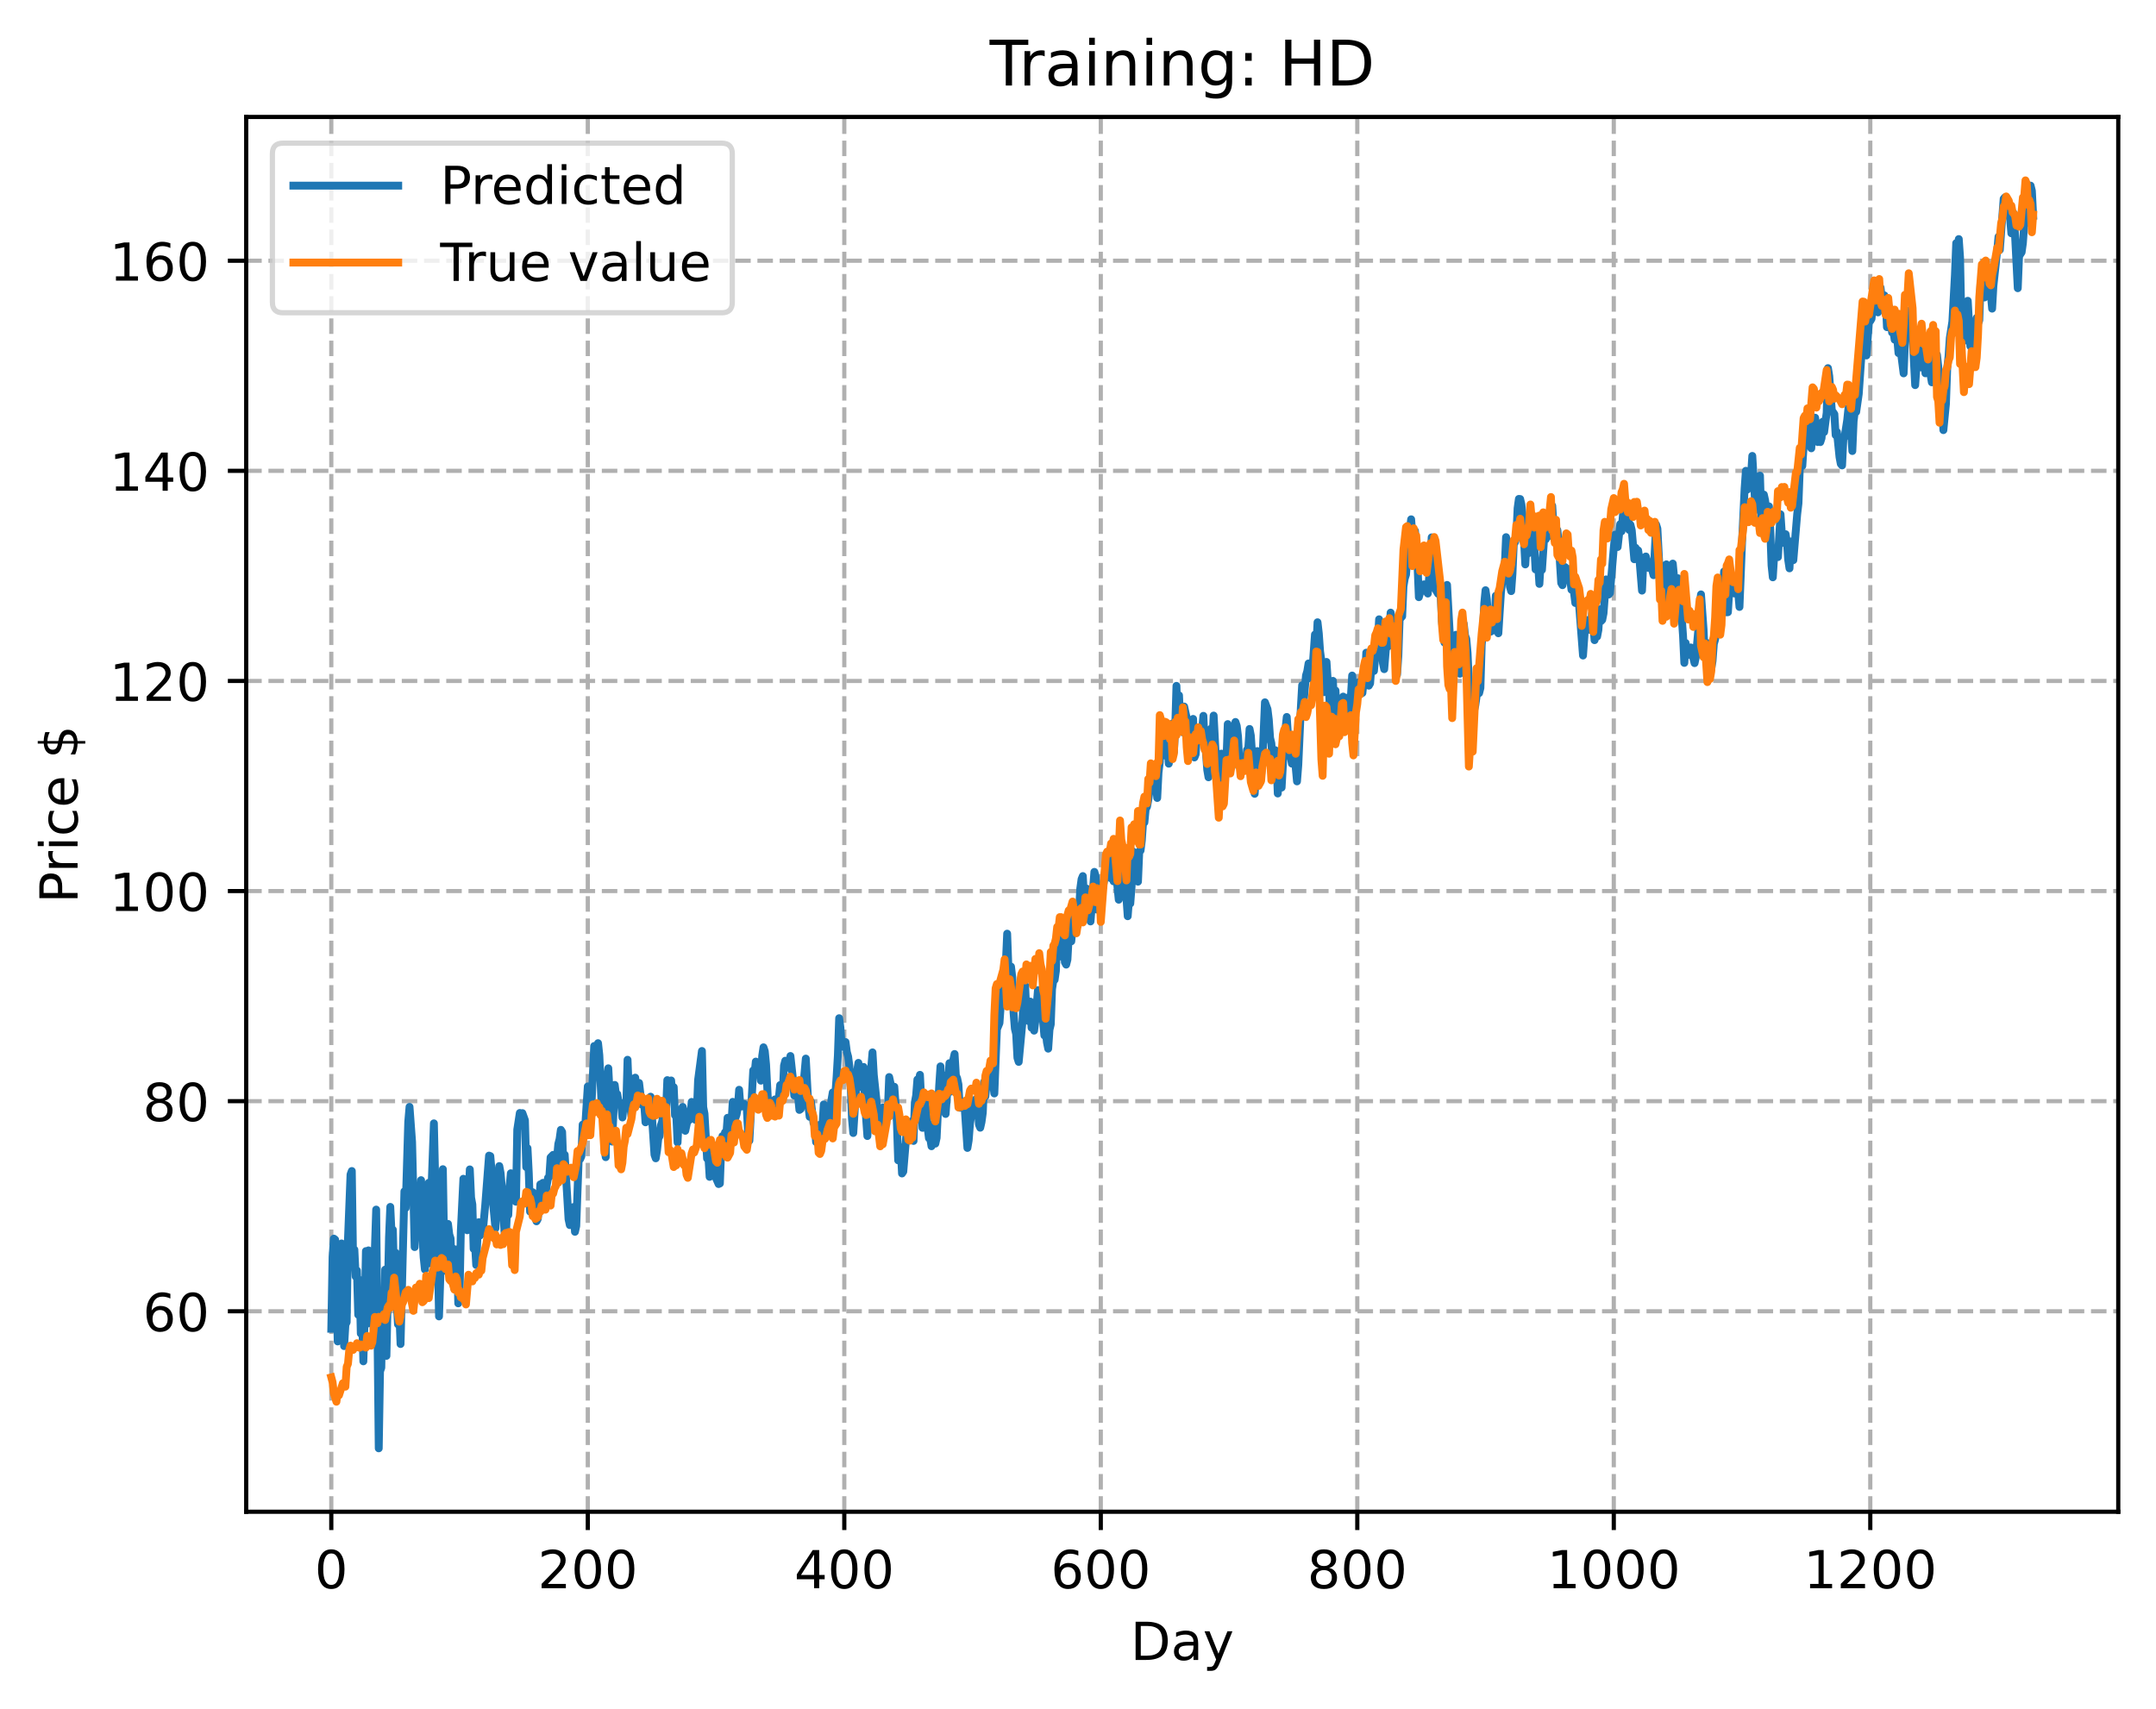 <?xml version="1.0" encoding="utf-8" standalone="no"?>
<!DOCTYPE svg PUBLIC "-//W3C//DTD SVG 1.1//EN"
  "http://www.w3.org/Graphics/SVG/1.1/DTD/svg11.dtd">
<!-- Created with matplotlib (https://matplotlib.org/) -->
<svg height="325.986pt" version="1.1" viewBox="0 0 411.286 325.986" width="411.286pt" xmlns="http://www.w3.org/2000/svg" xmlns:xlink="http://www.w3.org/1999/xlink">
 <defs>
  <style type="text/css">
*{stroke-linecap:butt;stroke-linejoin:round;}
  </style>
 </defs>
 <g id="figure_1">
  <g id="patch_1">
   <path d="M 0 325.986 
L 411.286 325.986 
L 411.286 0 
L 0 0 
z
" style="fill:#ffffff;"/>
  </g>
  <g id="axes_1">
   <g id="patch_2">
    <path d="M 46.966 288.43 
L 404.086 288.43 
L 404.086 22.318 
L 46.966 22.318 
z
" style="fill:#ffffff;"/>
   </g>
   <g id="matplotlib.axis_1">
    <g id="xtick_1">
     <g id="line2d_1">
      <path clip-path="url(#pc2b277e18c)" d="M 63.198 288.43 
L 63.198 22.318 
" style="fill:none;stroke:#b0b0b0;stroke-dasharray:2.96,1.28;stroke-dashoffset:0;stroke-width:0.8;"/>
     </g>
     <g id="line2d_2">
      <defs>
       <path d="M 0 0 
L 0 3.5 
" id="me22d19778f" style="stroke:#000000;stroke-width:0.8;"/>
      </defs>
      <g>
       <use style="stroke:#000000;stroke-width:0.8;" x="63.198" xlink:href="#me22d19778f" y="288.43"/>
      </g>
     </g>
     <g id="text_1">
      <!-- 0 -->
      <defs>
       <path d="M 31.781 66.406 
Q 24.172 66.406 20.328 58.906 
Q 16.5 51.422 16.5 36.375 
Q 16.5 21.391 20.328 13.891 
Q 24.172 6.391 31.781 6.391 
Q 39.453 6.391 43.281 13.891 
Q 47.125 21.391 47.125 36.375 
Q 47.125 51.422 43.281 58.906 
Q 39.453 66.406 31.781 66.406 
z
M 31.781 74.219 
Q 44.047 74.219 50.516 64.516 
Q 56.984 54.828 56.984 36.375 
Q 56.984 17.969 50.516 8.266 
Q 44.047 -1.422 31.781 -1.422 
Q 19.531 -1.422 13.062 8.266 
Q 6.594 17.969 6.594 36.375 
Q 6.594 54.828 13.062 64.516 
Q 19.531 74.219 31.781 74.219 
z
" id="DejaVuSans-48"/>
      </defs>
      <g transform="translate(60.017 303.029)scale(0.1 -0.1)">
       <use xlink:href="#DejaVuSans-48"/>
      </g>
     </g>
    </g>
    <g id="xtick_2">
     <g id="line2d_3">
      <path clip-path="url(#pc2b277e18c)" d="M 112.129 288.43 
L 112.129 22.318 
" style="fill:none;stroke:#b0b0b0;stroke-dasharray:2.96,1.28;stroke-dashoffset:0;stroke-width:0.8;"/>
     </g>
     <g id="line2d_4">
      <g>
       <use style="stroke:#000000;stroke-width:0.8;" x="112.129" xlink:href="#me22d19778f" y="288.43"/>
      </g>
     </g>
     <g id="text_2">
      <!-- 200 -->
      <defs>
       <path d="M 19.188 8.297 
L 53.609 8.297 
L 53.609 0 
L 7.328 0 
L 7.328 8.297 
Q 12.938 14.109 22.625 23.891 
Q 32.328 33.688 34.812 36.531 
Q 39.547 41.844 41.422 45.531 
Q 43.312 49.219 43.312 52.781 
Q 43.312 58.594 39.234 62.25 
Q 35.156 65.922 28.609 65.922 
Q 23.969 65.922 18.812 64.312 
Q 13.672 62.703 7.812 59.422 
L 7.812 69.391 
Q 13.766 71.781 18.938 73 
Q 24.125 74.219 28.422 74.219 
Q 39.75 74.219 46.484 68.547 
Q 53.219 62.891 53.219 53.422 
Q 53.219 48.922 51.531 44.891 
Q 49.859 40.875 45.406 35.406 
Q 44.188 33.984 37.641 27.219 
Q 31.109 20.453 19.188 8.297 
z
" id="DejaVuSans-50"/>
      </defs>
      <g transform="translate(102.585 303.029)scale(0.1 -0.1)">
       <use xlink:href="#DejaVuSans-50"/>
       <use x="63.623" xlink:href="#DejaVuSans-48"/>
       <use x="127.246" xlink:href="#DejaVuSans-48"/>
      </g>
     </g>
    </g>
    <g id="xtick_3">
     <g id="line2d_5">
      <path clip-path="url(#pc2b277e18c)" d="M 161.06 288.43 
L 161.06 22.318 
" style="fill:none;stroke:#b0b0b0;stroke-dasharray:2.96,1.28;stroke-dashoffset:0;stroke-width:0.8;"/>
     </g>
     <g id="line2d_6">
      <g>
       <use style="stroke:#000000;stroke-width:0.8;" x="161.06" xlink:href="#me22d19778f" y="288.43"/>
      </g>
     </g>
     <g id="text_3">
      <!-- 400 -->
      <defs>
       <path d="M 37.797 64.312 
L 12.891 25.391 
L 37.797 25.391 
z
M 35.203 72.906 
L 47.609 72.906 
L 47.609 25.391 
L 58.016 25.391 
L 58.016 17.188 
L 47.609 17.188 
L 47.609 0 
L 37.797 0 
L 37.797 17.188 
L 4.891 17.188 
L 4.891 26.703 
z
" id="DejaVuSans-52"/>
      </defs>
      <g transform="translate(151.516 303.029)scale(0.1 -0.1)">
       <use xlink:href="#DejaVuSans-52"/>
       <use x="63.623" xlink:href="#DejaVuSans-48"/>
       <use x="127.246" xlink:href="#DejaVuSans-48"/>
      </g>
     </g>
    </g>
    <g id="xtick_4">
     <g id="line2d_7">
      <path clip-path="url(#pc2b277e18c)" d="M 209.99 288.43 
L 209.99 22.318 
" style="fill:none;stroke:#b0b0b0;stroke-dasharray:2.96,1.28;stroke-dashoffset:0;stroke-width:0.8;"/>
     </g>
     <g id="line2d_8">
      <g>
       <use style="stroke:#000000;stroke-width:0.8;" x="209.99" xlink:href="#me22d19778f" y="288.43"/>
      </g>
     </g>
     <g id="text_4">
      <!-- 600 -->
      <defs>
       <path d="M 33.016 40.375 
Q 26.375 40.375 22.484 35.828 
Q 18.609 31.297 18.609 23.391 
Q 18.609 15.531 22.484 10.953 
Q 26.375 6.391 33.016 6.391 
Q 39.656 6.391 43.531 10.953 
Q 47.406 15.531 47.406 23.391 
Q 47.406 31.297 43.531 35.828 
Q 39.656 40.375 33.016 40.375 
z
M 52.594 71.297 
L 52.594 62.312 
Q 48.875 64.062 45.094 64.984 
Q 41.312 65.922 37.594 65.922 
Q 27.828 65.922 22.672 59.328 
Q 17.531 52.734 16.797 39.406 
Q 19.672 43.656 24.016 45.922 
Q 28.375 48.188 33.594 48.188 
Q 44.578 48.188 50.953 41.516 
Q 57.328 34.859 57.328 23.391 
Q 57.328 12.156 50.688 5.359 
Q 44.047 -1.422 33.016 -1.422 
Q 20.359 -1.422 13.672 8.266 
Q 6.984 17.969 6.984 36.375 
Q 6.984 53.656 15.188 63.938 
Q 23.391 74.219 37.203 74.219 
Q 40.922 74.219 44.703 73.484 
Q 48.484 72.75 52.594 71.297 
z
" id="DejaVuSans-54"/>
      </defs>
      <g transform="translate(200.446 303.029)scale(0.1 -0.1)">
       <use xlink:href="#DejaVuSans-54"/>
       <use x="63.623" xlink:href="#DejaVuSans-48"/>
       <use x="127.246" xlink:href="#DejaVuSans-48"/>
      </g>
     </g>
    </g>
    <g id="xtick_5">
     <g id="line2d_9">
      <path clip-path="url(#pc2b277e18c)" d="M 258.921 288.43 
L 258.921 22.318 
" style="fill:none;stroke:#b0b0b0;stroke-dasharray:2.96,1.28;stroke-dashoffset:0;stroke-width:0.8;"/>
     </g>
     <g id="line2d_10">
      <g>
       <use style="stroke:#000000;stroke-width:0.8;" x="258.921" xlink:href="#me22d19778f" y="288.43"/>
      </g>
     </g>
     <g id="text_5">
      <!-- 800 -->
      <defs>
       <path d="M 31.781 34.625 
Q 24.75 34.625 20.719 30.859 
Q 16.703 27.094 16.703 20.516 
Q 16.703 13.922 20.719 10.156 
Q 24.75 6.391 31.781 6.391 
Q 38.812 6.391 42.859 10.172 
Q 46.922 13.969 46.922 20.516 
Q 46.922 27.094 42.891 30.859 
Q 38.875 34.625 31.781 34.625 
z
M 21.922 38.812 
Q 15.578 40.375 12.031 44.719 
Q 8.5 49.078 8.5 55.328 
Q 8.5 64.062 14.719 69.141 
Q 20.953 74.219 31.781 74.219 
Q 42.672 74.219 48.875 69.141 
Q 55.078 64.062 55.078 55.328 
Q 55.078 49.078 51.531 44.719 
Q 48 40.375 41.703 38.812 
Q 48.828 37.156 52.797 32.312 
Q 56.781 27.484 56.781 20.516 
Q 56.781 9.906 50.312 4.234 
Q 43.844 -1.422 31.781 -1.422 
Q 19.734 -1.422 13.25 4.234 
Q 6.781 9.906 6.781 20.516 
Q 6.781 27.484 10.781 32.312 
Q 14.797 37.156 21.922 38.812 
z
M 18.312 54.391 
Q 18.312 48.734 21.844 45.562 
Q 25.391 42.391 31.781 42.391 
Q 38.141 42.391 41.719 45.562 
Q 45.312 48.734 45.312 54.391 
Q 45.312 60.062 41.719 63.234 
Q 38.141 66.406 31.781 66.406 
Q 25.391 66.406 21.844 63.234 
Q 18.312 60.062 18.312 54.391 
z
" id="DejaVuSans-56"/>
      </defs>
      <g transform="translate(249.377 303.029)scale(0.1 -0.1)">
       <use xlink:href="#DejaVuSans-56"/>
       <use x="63.623" xlink:href="#DejaVuSans-48"/>
       <use x="127.246" xlink:href="#DejaVuSans-48"/>
      </g>
     </g>
    </g>
    <g id="xtick_6">
     <g id="line2d_11">
      <path clip-path="url(#pc2b277e18c)" d="M 307.851 288.43 
L 307.851 22.318 
" style="fill:none;stroke:#b0b0b0;stroke-dasharray:2.96,1.28;stroke-dashoffset:0;stroke-width:0.8;"/>
     </g>
     <g id="line2d_12">
      <g>
       <use style="stroke:#000000;stroke-width:0.8;" x="307.851" xlink:href="#me22d19778f" y="288.43"/>
      </g>
     </g>
     <g id="text_6">
      <!-- 1000 -->
      <defs>
       <path d="M 12.406 8.297 
L 28.516 8.297 
L 28.516 63.922 
L 10.984 60.406 
L 10.984 69.391 
L 28.422 72.906 
L 38.281 72.906 
L 38.281 8.297 
L 54.391 8.297 
L 54.391 0 
L 12.406 0 
z
" id="DejaVuSans-49"/>
      </defs>
      <g transform="translate(295.126 303.029)scale(0.1 -0.1)">
       <use xlink:href="#DejaVuSans-49"/>
       <use x="63.623" xlink:href="#DejaVuSans-48"/>
       <use x="127.246" xlink:href="#DejaVuSans-48"/>
       <use x="190.869" xlink:href="#DejaVuSans-48"/>
      </g>
     </g>
    </g>
    <g id="xtick_7">
     <g id="line2d_13">
      <path clip-path="url(#pc2b277e18c)" d="M 356.782 288.43 
L 356.782 22.318 
" style="fill:none;stroke:#b0b0b0;stroke-dasharray:2.96,1.28;stroke-dashoffset:0;stroke-width:0.8;"/>
     </g>
     <g id="line2d_14">
      <g>
       <use style="stroke:#000000;stroke-width:0.8;" x="356.782" xlink:href="#me22d19778f" y="288.43"/>
      </g>
     </g>
     <g id="text_7">
      <!-- 1200 -->
      <g transform="translate(344.057 303.029)scale(0.1 -0.1)">
       <use xlink:href="#DejaVuSans-49"/>
       <use x="63.623" xlink:href="#DejaVuSans-50"/>
       <use x="127.246" xlink:href="#DejaVuSans-48"/>
       <use x="190.869" xlink:href="#DejaVuSans-48"/>
      </g>
     </g>
    </g>
    <g id="text_8">
     <!-- Day -->
     <defs>
      <path d="M 19.672 64.797 
L 19.672 8.109 
L 31.594 8.109 
Q 46.688 8.109 53.688 14.938 
Q 60.688 21.781 60.688 36.531 
Q 60.688 51.172 53.688 57.984 
Q 46.688 64.797 31.594 64.797 
z
M 9.812 72.906 
L 30.078 72.906 
Q 51.266 72.906 61.172 64.094 
Q 71.094 55.281 71.094 36.531 
Q 71.094 17.672 61.125 8.828 
Q 51.172 0 30.078 0 
L 9.812 0 
z
" id="DejaVuSans-68"/>
      <path d="M 34.281 27.484 
Q 23.391 27.484 19.188 25 
Q 14.984 22.516 14.984 16.5 
Q 14.984 11.719 18.141 8.906 
Q 21.297 6.109 26.703 6.109 
Q 34.188 6.109 38.703 11.406 
Q 43.219 16.703 43.219 25.484 
L 43.219 27.484 
z
M 52.203 31.203 
L 52.203 0 
L 43.219 0 
L 43.219 8.297 
Q 40.141 3.328 35.547 0.953 
Q 30.953 -1.422 24.312 -1.422 
Q 15.922 -1.422 10.953 3.297 
Q 6 8.016 6 15.922 
Q 6 25.141 12.172 29.828 
Q 18.359 34.516 30.609 34.516 
L 43.219 34.516 
L 43.219 35.406 
Q 43.219 41.609 39.141 45 
Q 35.062 48.391 27.688 48.391 
Q 23 48.391 18.547 47.266 
Q 14.109 46.141 10.016 43.891 
L 10.016 52.203 
Q 14.938 54.109 19.578 55.047 
Q 24.219 56 28.609 56 
Q 40.484 56 46.344 49.844 
Q 52.203 43.703 52.203 31.203 
z
" id="DejaVuSans-97"/>
      <path d="M 32.172 -5.078 
Q 28.375 -14.844 24.75 -17.812 
Q 21.141 -20.797 15.094 -20.797 
L 7.906 -20.797 
L 7.906 -13.281 
L 13.188 -13.281 
Q 16.891 -13.281 18.938 -11.516 
Q 21 -9.766 23.484 -3.219 
L 25.094 0.875 
L 2.984 54.688 
L 12.5 54.688 
L 29.594 11.922 
L 46.688 54.688 
L 56.203 54.688 
z
" id="DejaVuSans-121"/>
     </defs>
     <g transform="translate(215.652 316.707)scale(0.1 -0.1)">
      <use xlink:href="#DejaVuSans-68"/>
      <use x="77.002" xlink:href="#DejaVuSans-97"/>
      <use x="138.281" xlink:href="#DejaVuSans-121"/>
     </g>
    </g>
   </g>
   <g id="matplotlib.axis_2">
    <g id="ytick_1">
     <g id="line2d_15">
      <path clip-path="url(#pc2b277e18c)" d="M 46.966 250.183 
L 404.086 250.183 
" style="fill:none;stroke:#b0b0b0;stroke-dasharray:2.96,1.28;stroke-dashoffset:0;stroke-width:0.8;"/>
     </g>
     <g id="line2d_16">
      <defs>
       <path d="M 0 0 
L -3.5 0 
" id="mc41c549b18" style="stroke:#000000;stroke-width:0.8;"/>
      </defs>
      <g>
       <use style="stroke:#000000;stroke-width:0.8;" x="46.966" xlink:href="#mc41c549b18" y="250.183"/>
      </g>
     </g>
     <g id="text_9">
      <!-- 60 -->
      <g transform="translate(27.241 253.982)scale(0.1 -0.1)">
       <use xlink:href="#DejaVuSans-54"/>
       <use x="63.623" xlink:href="#DejaVuSans-48"/>
      </g>
     </g>
    </g>
    <g id="ytick_2">
     <g id="line2d_17">
      <path clip-path="url(#pc2b277e18c)" d="M 46.966 210.096 
L 404.086 210.096 
" style="fill:none;stroke:#b0b0b0;stroke-dasharray:2.96,1.28;stroke-dashoffset:0;stroke-width:0.8;"/>
     </g>
     <g id="line2d_18">
      <g>
       <use style="stroke:#000000;stroke-width:0.8;" x="46.966" xlink:href="#mc41c549b18" y="210.096"/>
      </g>
     </g>
     <g id="text_10">
      <!-- 80 -->
      <g transform="translate(27.241 213.895)scale(0.1 -0.1)">
       <use xlink:href="#DejaVuSans-56"/>
       <use x="63.623" xlink:href="#DejaVuSans-48"/>
      </g>
     </g>
    </g>
    <g id="ytick_3">
     <g id="line2d_19">
      <path clip-path="url(#pc2b277e18c)" d="M 46.966 170.009 
L 404.086 170.009 
" style="fill:none;stroke:#b0b0b0;stroke-dasharray:2.96,1.28;stroke-dashoffset:0;stroke-width:0.8;"/>
     </g>
     <g id="line2d_20">
      <g>
       <use style="stroke:#000000;stroke-width:0.8;" x="46.966" xlink:href="#mc41c549b18" y="170.009"/>
      </g>
     </g>
     <g id="text_11">
      <!-- 100 -->
      <g transform="translate(20.878 173.808)scale(0.1 -0.1)">
       <use xlink:href="#DejaVuSans-49"/>
       <use x="63.623" xlink:href="#DejaVuSans-48"/>
       <use x="127.246" xlink:href="#DejaVuSans-48"/>
      </g>
     </g>
    </g>
    <g id="ytick_4">
     <g id="line2d_21">
      <path clip-path="url(#pc2b277e18c)" d="M 46.966 129.922 
L 404.086 129.922 
" style="fill:none;stroke:#b0b0b0;stroke-dasharray:2.96,1.28;stroke-dashoffset:0;stroke-width:0.8;"/>
     </g>
     <g id="line2d_22">
      <g>
       <use style="stroke:#000000;stroke-width:0.8;" x="46.966" xlink:href="#mc41c549b18" y="129.922"/>
      </g>
     </g>
     <g id="text_12">
      <!-- 120 -->
      <g transform="translate(20.878 133.721)scale(0.1 -0.1)">
       <use xlink:href="#DejaVuSans-49"/>
       <use x="63.623" xlink:href="#DejaVuSans-50"/>
       <use x="127.246" xlink:href="#DejaVuSans-48"/>
      </g>
     </g>
    </g>
    <g id="ytick_5">
     <g id="line2d_23">
      <path clip-path="url(#pc2b277e18c)" d="M 46.966 89.835 
L 404.086 89.835 
" style="fill:none;stroke:#b0b0b0;stroke-dasharray:2.96,1.28;stroke-dashoffset:0;stroke-width:0.8;"/>
     </g>
     <g id="line2d_24">
      <g>
       <use style="stroke:#000000;stroke-width:0.8;" x="46.966" xlink:href="#mc41c549b18" y="89.835"/>
      </g>
     </g>
     <g id="text_13">
      <!-- 140 -->
      <g transform="translate(20.878 93.634)scale(0.1 -0.1)">
       <use xlink:href="#DejaVuSans-49"/>
       <use x="63.623" xlink:href="#DejaVuSans-52"/>
       <use x="127.246" xlink:href="#DejaVuSans-48"/>
      </g>
     </g>
    </g>
    <g id="ytick_6">
     <g id="line2d_25">
      <path clip-path="url(#pc2b277e18c)" d="M 46.966 49.747 
L 404.086 49.747 
" style="fill:none;stroke:#b0b0b0;stroke-dasharray:2.96,1.28;stroke-dashoffset:0;stroke-width:0.8;"/>
     </g>
     <g id="line2d_26">
      <g>
       <use style="stroke:#000000;stroke-width:0.8;" x="46.966" xlink:href="#mc41c549b18" y="49.747"/>
      </g>
     </g>
     <g id="text_14">
      <!-- 160 -->
      <g transform="translate(20.878 53.547)scale(0.1 -0.1)">
       <use xlink:href="#DejaVuSans-49"/>
       <use x="63.623" xlink:href="#DejaVuSans-54"/>
       <use x="127.246" xlink:href="#DejaVuSans-48"/>
      </g>
     </g>
    </g>
    <g id="text_15">
     <!-- Price $ -->
     <defs>
      <path d="M 19.672 64.797 
L 19.672 37.406 
L 32.078 37.406 
Q 38.969 37.406 42.719 40.969 
Q 46.484 44.531 46.484 51.125 
Q 46.484 57.672 42.719 61.234 
Q 38.969 64.797 32.078 64.797 
z
M 9.812 72.906 
L 32.078 72.906 
Q 44.344 72.906 50.609 67.359 
Q 56.891 61.812 56.891 51.125 
Q 56.891 40.328 50.609 34.812 
Q 44.344 29.297 32.078 29.297 
L 19.672 29.297 
L 19.672 0 
L 9.812 0 
z
" id="DejaVuSans-80"/>
      <path d="M 41.109 46.297 
Q 39.594 47.172 37.812 47.578 
Q 36.031 48 33.891 48 
Q 26.266 48 22.188 43.047 
Q 18.109 38.094 18.109 28.812 
L 18.109 0 
L 9.078 0 
L 9.078 54.688 
L 18.109 54.688 
L 18.109 46.188 
Q 20.953 51.172 25.484 53.578 
Q 30.031 56 36.531 56 
Q 37.453 56 38.578 55.875 
Q 39.703 55.766 41.062 55.516 
z
" id="DejaVuSans-114"/>
      <path d="M 9.422 54.688 
L 18.406 54.688 
L 18.406 0 
L 9.422 0 
z
M 9.422 75.984 
L 18.406 75.984 
L 18.406 64.594 
L 9.422 64.594 
z
" id="DejaVuSans-105"/>
      <path d="M 48.781 52.594 
L 48.781 44.188 
Q 44.969 46.297 41.141 47.344 
Q 37.312 48.391 33.406 48.391 
Q 24.656 48.391 19.812 42.844 
Q 14.984 37.312 14.984 27.297 
Q 14.984 17.281 19.812 11.734 
Q 24.656 6.203 33.406 6.203 
Q 37.312 6.203 41.141 7.25 
Q 44.969 8.297 48.781 10.406 
L 48.781 2.094 
Q 45.016 0.344 40.984 -0.531 
Q 36.969 -1.422 32.422 -1.422 
Q 20.062 -1.422 12.781 6.344 
Q 5.516 14.109 5.516 27.297 
Q 5.516 40.672 12.859 48.328 
Q 20.219 56 33.016 56 
Q 37.156 56 41.109 55.141 
Q 45.062 54.297 48.781 52.594 
z
" id="DejaVuSans-99"/>
      <path d="M 56.203 29.594 
L 56.203 25.203 
L 14.891 25.203 
Q 15.484 15.922 20.484 11.062 
Q 25.484 6.203 34.422 6.203 
Q 39.594 6.203 44.453 7.469 
Q 49.312 8.734 54.109 11.281 
L 54.109 2.781 
Q 49.266 0.734 44.188 -0.344 
Q 39.109 -1.422 33.891 -1.422 
Q 20.797 -1.422 13.156 6.188 
Q 5.516 13.812 5.516 26.812 
Q 5.516 40.234 12.766 48.109 
Q 20.016 56 32.328 56 
Q 43.359 56 49.781 48.891 
Q 56.203 41.797 56.203 29.594 
z
M 47.219 32.234 
Q 47.125 39.594 43.094 43.984 
Q 39.062 48.391 32.422 48.391 
Q 24.906 48.391 20.391 44.141 
Q 15.875 39.891 15.188 32.172 
z
" id="DejaVuSans-101"/>
      <path id="DejaVuSans-32"/>
      <path d="M 33.797 -14.703 
L 28.906 -14.703 
L 28.859 0 
Q 23.734 0.094 18.609 1.188 
Q 13.484 2.297 8.297 4.5 
L 8.297 13.281 
Q 13.281 10.156 18.375 8.562 
Q 23.484 6.984 28.906 6.938 
L 28.906 29.203 
Q 18.109 30.953 13.203 35.156 
Q 8.297 39.359 8.297 46.688 
Q 8.297 54.641 13.625 59.219 
Q 18.953 63.812 28.906 64.5 
L 28.906 75.984 
L 33.797 75.984 
L 33.797 64.656 
Q 38.328 64.453 42.578 63.688 
Q 46.828 62.938 50.875 61.625 
L 50.875 53.078 
Q 46.828 55.125 42.547 56.25 
Q 38.281 57.375 33.797 57.562 
L 33.797 36.719 
Q 44.875 35.016 50.094 30.609 
Q 55.328 26.219 55.328 18.609 
Q 55.328 10.359 49.781 5.594 
Q 44.234 0.828 33.797 0.094 
z
M 28.906 37.594 
L 28.906 57.625 
Q 23.25 56.984 20.266 54.391 
Q 17.281 51.812 17.281 47.516 
Q 17.281 43.312 20.031 40.969 
Q 22.797 38.625 28.906 37.594 
z
M 33.797 28.219 
L 33.797 7.078 
Q 39.984 7.906 43.141 10.594 
Q 46.297 13.281 46.297 17.672 
Q 46.297 21.969 43.281 24.5 
Q 40.281 27.047 33.797 28.219 
z
" id="DejaVuSans-36"/>
     </defs>
     <g transform="translate(14.798 172.342)rotate(-90)scale(0.1 -0.1)">
      <use xlink:href="#DejaVuSans-80"/>
      <use x="58.553" xlink:href="#DejaVuSans-114"/>
      <use x="99.666" xlink:href="#DejaVuSans-105"/>
      <use x="127.449" xlink:href="#DejaVuSans-99"/>
      <use x="182.43" xlink:href="#DejaVuSans-101"/>
      <use x="243.953" xlink:href="#DejaVuSans-32"/>
      <use x="275.74" xlink:href="#DejaVuSans-36"/>
     </g>
    </g>
   </g>
   <g id="line2d_27">
    <path clip-path="url(#pc2b277e18c)" d="M 63.198 253.522 
L 63.443 239.836 
L 63.688 236.323 
L 63.932 236.516 
L 64.422 255.937 
L 64.666 247.153 
L 64.911 244.783 
L 65.156 237.243 
L 65.4 239.781 
L 65.645 256.826 
L 65.89 252.761 
L 66.134 252.251 
L 66.379 236.485 
L 66.868 224.087 
L 67.113 223.422 
L 67.357 240.654 
L 67.602 238.429 
L 67.847 243.55 
L 68.091 242.412 
L 68.336 250.853 
L 68.581 244.186 
L 68.825 254.429 
L 69.07 251.297 
L 69.315 259.733 
L 69.559 251.65 
L 69.804 238.699 
L 70.049 252.551 
L 70.293 238.566 
L 70.538 251.388 
L 70.783 247.899 
L 71.027 249.182 
L 71.272 253.6 
L 71.517 238.209 
L 71.761 230.783 
L 72.251 276.334 
L 72.495 261.635 
L 72.74 260.958 
L 72.984 246.274 
L 73.229 257.59 
L 73.474 242.24 
L 73.718 258.694 
L 74.208 236.105 
L 74.452 230.267 
L 74.697 235.408 
L 74.942 234.626 
L 75.186 244.248 
L 75.431 238.989 
L 75.676 248.368 
L 75.92 252.684 
L 76.165 250.268 
L 76.41 256.433 
L 77.144 227.302 
L 77.388 230.489 
L 77.878 214.047 
L 78.122 211.18 
L 78.611 217.871 
L 79.101 237.935 
L 79.345 228.754 
L 79.59 226.757 
L 79.835 233.717 
L 80.324 225.166 
L 80.569 235.463 
L 80.813 239.867 
L 81.058 242.219 
L 81.303 239.303 
L 81.547 228.225 
L 81.792 225.666 
L 82.037 241.041 
L 82.281 227.708 
L 82.771 214.327 
L 83.015 224.895 
L 83.26 229.642 
L 83.505 238.259 
L 83.749 251.165 
L 84.239 236.516 
L 84.483 223.071 
L 84.728 238.025 
L 84.972 242.292 
L 85.217 242.553 
L 85.462 233.515 
L 85.706 235.542 
L 85.951 236.283 
L 86.196 241.854 
L 86.44 238.234 
L 86.685 245.929 
L 86.93 243.711 
L 87.174 238.381 
L 87.419 248.671 
L 87.664 247.239 
L 87.908 234.882 
L 88.398 224.9 
L 88.887 229.564 
L 89.132 234.725 
L 89.621 223.115 
L 89.866 228.49 
L 90.11 229.822 
L 90.355 238.279 
L 90.599 237.129 
L 90.844 241.363 
L 91.089 235.822 
L 91.333 233.186 
L 91.578 235.728 
L 91.823 234.934 
L 92.067 235.362 
L 92.557 230.045 
L 93.291 220.482 
L 93.535 220.577 
L 93.78 223.425 
L 94.025 229.225 
L 94.514 234.362 
L 95.248 222.477 
L 95.493 223.79 
L 95.737 226.557 
L 96.227 234.832 
L 96.471 236.555 
L 96.716 230.991 
L 96.96 231.825 
L 97.205 226.437 
L 97.45 223.85 
L 97.694 227.978 
L 97.939 226.722 
L 98.428 229.284 
L 98.673 215.528 
L 99.162 212.345 
L 99.407 213.487 
L 99.652 212.376 
L 100.141 213.745 
L 100.386 222.673 
L 100.63 219.07 
L 100.875 223.896 
L 101.12 231.179 
L 101.364 229.821 
L 101.609 227.465 
L 101.854 230.228 
L 102.098 231.343 
L 102.343 233.021 
L 102.587 232.591 
L 102.832 230.215 
L 103.077 225.963 
L 103.321 225.906 
L 103.566 225.684 
L 103.811 229.787 
L 104.3 226.105 
L 104.545 224.713 
L 104.789 224.559 
L 105.034 220.836 
L 105.523 220.337 
L 105.768 223.901 
L 106.013 223.642 
L 106.502 218.271 
L 106.747 217.327 
L 106.991 215.565 
L 107.236 215.975 
L 107.481 222.716 
L 107.725 220.314 
L 108.459 232.616 
L 108.704 233.747 
L 108.948 233.579 
L 109.193 233.661 
L 109.438 230.287 
L 109.682 235.022 
L 109.927 233.921 
L 110.416 220.477 
L 110.661 221.166 
L 110.906 220.61 
L 111.15 214.569 
L 111.395 215.475 
L 111.64 214.855 
L 112.129 207.278 
L 112.374 208.757 
L 112.618 207.953 
L 112.863 210.189 
L 113.352 199.571 
L 113.597 202.727 
L 113.842 200.22 
L 114.086 199.03 
L 114.331 201.32 
L 114.82 211.982 
L 115.065 210.165 
L 115.309 219.09 
L 115.554 220.781 
L 115.799 205.898 
L 116.043 203.822 
L 116.777 217.809 
L 117.267 206.995 
L 117.511 208.912 
L 117.756 208.756 
L 118.001 210.289 
L 118.245 210.486 
L 118.49 210.437 
L 118.735 213.207 
L 118.979 210.715 
L 119.224 211.138 
L 119.469 211.032 
L 119.713 202.196 
L 119.958 208.488 
L 120.447 212.934 
L 120.936 205.76 
L 121.181 205.609 
L 121.426 209.275 
L 121.67 210.028 
L 121.915 206.616 
L 122.404 210.744 
L 122.649 209.97 
L 122.894 210.708 
L 123.138 214.13 
L 123.383 211.134 
L 123.872 209.567 
L 124.117 209.243 
L 124.851 220.32 
L 125.096 221.001 
L 125.34 219.456 
L 125.585 217.193 
L 125.83 216.768 
L 126.074 214.715 
L 126.319 214 
L 126.563 212.449 
L 126.808 213.202 
L 127.053 212.115 
L 127.297 206.079 
L 127.542 207.774 
L 127.787 207.735 
L 128.031 206.145 
L 128.276 208.909 
L 128.521 207.422 
L 128.765 212.787 
L 129.01 212.795 
L 129.255 217.983 
L 129.499 212.914 
L 129.744 213.814 
L 129.989 211.626 
L 130.233 211.187 
L 130.478 212.072 
L 130.723 215.753 
L 131.212 213.494 
L 131.457 213.723 
L 131.701 213.16 
L 131.946 210.235 
L 132.191 211.828 
L 132.435 210.416 
L 132.68 213.669 
L 132.924 212.332 
L 133.169 206.068 
L 133.903 200.521 
L 134.148 211.238 
L 134.392 212.49 
L 134.882 221.036 
L 135.126 220.573 
L 135.371 224.537 
L 135.86 218.294 
L 136.105 219.04 
L 136.35 223.633 
L 136.594 224.787 
L 137.084 225.909 
L 137.328 225.799 
L 137.573 219.178 
L 137.818 216.752 
L 138.062 218.634 
L 138.307 216.053 
L 138.551 216.592 
L 138.796 213.266 
L 139.041 215.069 
L 139.285 215.633 
L 139.53 214.533 
L 139.775 210.23 
L 140.019 212.326 
L 140.264 213.356 
L 140.509 212.642 
L 140.753 211.299 
L 140.998 207.92 
L 141.243 211.13 
L 141.732 211.068 
L 141.977 210.623 
L 142.221 210.906 
L 142.466 211.596 
L 142.711 216.197 
L 142.955 217.635 
L 143.689 204.224 
L 143.934 204.979 
L 144.178 202.545 
L 144.423 204.12 
L 144.668 204.402 
L 144.912 203.418 
L 145.157 206.188 
L 145.402 201.458 
L 145.646 199.821 
L 145.891 200.556 
L 146.136 203.048 
L 146.625 212.572 
L 146.87 211.914 
L 147.114 210.301 
L 147.359 210.033 
L 147.604 210.849 
L 147.848 209.758 
L 148.093 211.701 
L 148.338 211.805 
L 148.827 207.023 
L 149.072 207.034 
L 149.316 208.869 
L 149.561 203.299 
L 149.806 202.378 
L 150.05 203.737 
L 150.295 202.36 
L 150.539 203.31 
L 150.784 201.476 
L 151.273 205.952 
L 151.518 209.026 
L 151.763 206.714 
L 152.007 206.879 
L 152.497 211.767 
L 152.741 211.599 
L 152.986 210.151 
L 153.72 201.973 
L 154.209 211.093 
L 154.454 213.084 
L 154.699 210.19 
L 155.188 214.286 
L 155.433 214.419 
L 155.677 217.892 
L 156.166 215.812 
L 156.411 214.595 
L 156.656 218.632 
L 157.145 210.717 
L 157.39 211.05 
L 157.634 215.875 
L 157.879 213.835 
L 158.124 214.003 
L 158.613 209.861 
L 158.858 208.429 
L 159.102 212.127 
L 159.592 205.483 
L 159.836 201.37 
L 160.081 194.265 
L 160.326 196.108 
L 160.57 199.715 
L 160.815 198.663 
L 161.06 199.51 
L 161.304 198.821 
L 161.549 200.717 
L 161.794 201.614 
L 162.038 203.505 
L 162.283 207.201 
L 162.527 213.489 
L 162.772 216.175 
L 163.261 208.547 
L 163.506 204.423 
L 163.751 202.789 
L 163.995 205.82 
L 164.24 207.387 
L 164.485 203.859 
L 164.729 203.559 
L 164.974 209.87 
L 165.463 216.75 
L 165.953 210.553 
L 166.197 203.712 
L 166.442 200.787 
L 166.687 205.092 
L 167.176 209.69 
L 167.421 213.545 
L 167.665 211.38 
L 168.154 216.843 
L 168.399 211.307 
L 168.644 214.206 
L 168.888 213.513 
L 169.133 213.613 
L 169.378 211.463 
L 169.622 205.492 
L 170.112 207.763 
L 170.601 207.342 
L 171.09 214.036 
L 171.335 221.387 
L 171.58 219.657 
L 171.824 218.884 
L 172.069 223.892 
L 172.314 223.531 
L 172.803 217.713 
L 173.048 214.38 
L 173.292 214.037 
L 173.537 215.088 
L 173.782 217.586 
L 174.026 213.876 
L 174.271 217.684 
L 174.515 210.34 
L 174.76 209.042 
L 175.005 205.967 
L 175.249 206.314 
L 175.494 205.07 
L 175.983 215.188 
L 176.473 209.836 
L 176.962 215.216 
L 177.207 217.165 
L 177.451 217.17 
L 177.696 218.698 
L 178.185 214.277 
L 178.43 218.198 
L 178.675 217.103 
L 179.164 207.109 
L 179.409 203.454 
L 179.653 209.374 
L 179.898 205.14 
L 180.142 206.355 
L 180.387 212.537 
L 181.121 202.841 
L 181.366 208.265 
L 181.61 208.007 
L 181.855 202.202 
L 182.1 201.096 
L 182.344 205.164 
L 182.589 205.727 
L 182.834 206.897 
L 183.078 211.358 
L 183.323 210.031 
L 183.568 211.006 
L 183.812 211.037 
L 184.057 211.765 
L 184.546 219.021 
L 184.791 217.565 
L 185.036 214.382 
L 185.525 211.256 
L 185.77 211.917 
L 186.014 209.823 
L 186.259 210.422 
L 186.503 210.172 
L 186.748 214.555 
L 186.993 215.162 
L 187.237 214.074 
L 187.482 212.295 
L 187.727 206.426 
L 187.971 209.191 
L 188.216 206.604 
L 188.461 206.946 
L 188.705 206.652 
L 188.95 203.03 
L 189.195 203.004 
L 189.439 206.695 
L 189.684 208.63 
L 190.173 196.372 
L 190.663 195.188 
L 190.907 191.712 
L 191.397 188.747 
L 191.641 185.315 
L 191.886 183.63 
L 192.13 178.137 
L 192.375 184.894 
L 192.62 187.393 
L 192.864 184.422 
L 193.109 186.501 
L 193.354 193.252 
L 193.598 196.268 
L 193.843 197.267 
L 194.088 201.836 
L 194.332 202.605 
L 195.066 194.738 
L 195.311 188.392 
L 195.556 188.006 
L 195.8 193.26 
L 196.045 191.719 
L 196.29 194.86 
L 196.534 191.093 
L 196.779 196.091 
L 197.024 191.537 
L 197.268 196.643 
L 197.513 194.746 
L 198.002 188.904 
L 198.247 191.549 
L 198.491 190.533 
L 198.981 194.826 
L 199.225 197.558 
L 199.47 196.586 
L 199.715 198.852 
L 199.959 200.079 
L 200.204 196.459 
L 200.449 195.439 
L 200.693 188.693 
L 200.938 187.112 
L 201.183 186.942 
L 201.427 185.256 
L 201.672 178.643 
L 201.917 179.038 
L 202.161 181.311 
L 202.406 182.494 
L 202.651 179.001 
L 202.895 177.385 
L 203.14 183.58 
L 203.385 184.043 
L 203.629 183.085 
L 203.874 178.674 
L 204.118 177.31 
L 204.363 179.602 
L 204.852 174.28 
L 205.097 176.14 
L 205.342 175.12 
L 205.586 176.605 
L 205.831 173.98 
L 206.076 169.526 
L 206.32 167.75 
L 206.565 167.152 
L 206.81 171.704 
L 207.054 173.324 
L 207.299 169.544 
L 207.544 170.542 
L 207.788 174.556 
L 208.033 175.806 
L 208.767 166.351 
L 209.012 167.238 
L 209.256 173.546 
L 209.501 171.136 
L 209.746 171.854 
L 209.99 169.499 
L 210.235 170.135 
L 210.724 167.453 
L 210.969 164.317 
L 211.213 163.666 
L 211.458 163.958 
L 211.947 167.59 
L 212.192 163.769 
L 212.437 168.163 
L 212.681 164.271 
L 213.415 171.66 
L 213.66 168.129 
L 213.905 162.204 
L 214.149 165.981 
L 214.394 166.7 
L 214.639 167.93 
L 215.128 174.811 
L 215.373 171.622 
L 215.617 172.39 
L 215.862 169.191 
L 216.106 162.435 
L 217.085 168.218 
L 217.33 162.411 
L 217.574 162.291 
L 217.819 160.337 
L 218.064 156.717 
L 218.308 156.917 
L 218.553 154.355 
L 218.798 153.956 
L 219.042 152.665 
L 219.287 150.724 
L 219.532 150.049 
L 219.776 148.868 
L 220.021 149.812 
L 220.266 146.745 
L 220.755 152.249 
L 221 147.408 
L 221.244 145.432 
L 221.489 137.467 
L 221.978 143.674 
L 222.223 144.145 
L 222.467 138.623 
L 222.957 145.708 
L 223.201 144.18 
L 223.446 144.119 
L 223.691 138.023 
L 223.935 143.467 
L 224.18 139.113 
L 224.425 130.857 
L 224.669 138.755 
L 224.914 132.663 
L 225.159 138.194 
L 225.403 136.561 
L 225.648 139.728 
L 225.893 134.803 
L 226.627 138.078 
L 226.871 143.551 
L 227.116 143.353 
L 227.361 138.165 
L 227.605 137.163 
L 227.85 144.522 
L 228.094 143.907 
L 228.339 140.126 
L 228.584 139.95 
L 228.828 139.388 
L 229.073 139.635 
L 229.318 139.268 
L 229.562 136.575 
L 229.807 142.061 
L 230.052 143.518 
L 230.296 146.891 
L 230.541 148.302 
L 230.786 142.273 
L 231.03 139.017 
L 231.275 141.32 
L 231.52 136.526 
L 232.009 145.804 
L 232.254 147.159 
L 232.498 147.495 
L 232.743 150.247 
L 232.988 143.781 
L 233.232 144.547 
L 233.477 148.541 
L 233.722 146.083 
L 233.966 144.906 
L 234.211 138.149 
L 234.455 145.228 
L 234.7 142.499 
L 234.945 146.358 
L 235.189 143.129 
L 235.434 142.201 
L 235.679 137.746 
L 235.923 138.489 
L 236.168 140.495 
L 236.413 145.531 
L 236.657 145.03 
L 236.902 146.475 
L 237.147 145.766 
L 237.391 144.539 
L 237.636 146.602 
L 237.881 143.064 
L 238.125 142.753 
L 238.37 139.077 
L 238.615 140.359 
L 238.859 143.998 
L 239.104 149.777 
L 239.349 151.453 
L 239.838 143.3 
L 240.327 149.404 
L 240.572 147.995 
L 240.816 145.208 
L 241.306 133.995 
L 241.795 135.309 
L 242.04 137.313 
L 242.284 140.788 
L 242.529 141.813 
L 242.774 145.327 
L 243.018 145.422 
L 243.263 143.125 
L 243.508 145.213 
L 243.752 151.395 
L 243.997 148.626 
L 244.242 150.219 
L 244.486 150.266 
L 244.976 141.468 
L 245.465 136.789 
L 245.709 140.463 
L 245.954 140.144 
L 246.199 144.233 
L 246.443 145.696 
L 246.688 140.382 
L 246.933 144.678 
L 247.177 146.453 
L 247.422 149.085 
L 247.667 145.969 
L 248.156 134.969 
L 248.401 130.744 
L 248.645 134.372 
L 249.135 128.877 
L 249.379 128.073 
L 249.624 126.581 
L 249.869 127.065 
L 250.113 129.476 
L 250.358 127.799 
L 250.847 121.064 
L 251.092 123.851 
L 251.337 118.723 
L 251.581 120.877 
L 251.826 124.299 
L 252.07 126.069 
L 252.315 130.532 
L 252.56 132.069 
L 253.049 126.292 
L 253.294 130.054 
L 253.538 131.931 
L 253.783 137.545 
L 254.272 129.905 
L 254.517 134.794 
L 254.762 131.744 
L 255.006 136.451 
L 255.251 136.079 
L 255.496 135.156 
L 255.74 138.131 
L 255.985 134.654 
L 256.23 132.905 
L 256.474 133.38 
L 256.719 134.146 
L 256.964 133.129 
L 257.208 136.408 
L 257.453 135.5 
L 257.697 132.966 
L 257.942 128.887 
L 258.431 134.951 
L 258.676 131.626 
L 258.921 131.053 
L 259.165 130.185 
L 259.655 132.324 
L 259.899 132.21 
L 260.144 129.877 
L 260.389 130.164 
L 260.633 124.526 
L 261.123 130.818 
L 261.367 130.386 
L 261.612 127.035 
L 261.857 126.406 
L 262.101 128.018 
L 262.591 122.64 
L 262.835 122.534 
L 263.08 118.158 
L 263.569 123.086 
L 263.814 126.524 
L 264.058 127.671 
L 264.548 121.73 
L 264.792 123.358 
L 265.282 116.886 
L 265.526 118.211 
L 265.771 118.864 
L 266.505 128.711 
L 266.75 125.205 
L 266.994 118.149 
L 267.484 117.599 
L 267.728 111.896 
L 267.973 110.385 
L 268.218 109.622 
L 268.707 102.858 
L 269.196 99.079 
L 269.685 105.474 
L 269.93 101.286 
L 270.419 108.021 
L 270.664 113.942 
L 271.153 112.174 
L 271.643 111.488 
L 271.887 111.923 
L 272.132 112.878 
L 272.377 113.246 
L 272.866 107.239 
L 273.111 102.521 
L 273.355 108.734 
L 273.6 112.056 
L 274.334 113.296 
L 274.579 111.668 
L 274.823 113.684 
L 275.068 118.52 
L 275.557 122.614 
L 275.802 115.097 
L 276.046 111.6 
L 276.78 124.865 
L 277.025 121.775 
L 277.27 123.744 
L 277.514 122.894 
L 277.759 121.111 
L 278.248 126.436 
L 278.493 128.545 
L 278.738 127.908 
L 279.227 118.994 
L 279.472 121.235 
L 279.716 121.899 
L 279.961 124.601 
L 280.45 135.588 
L 280.695 134.892 
L 280.94 131.65 
L 281.184 135.65 
L 281.429 134.598 
L 281.673 132.879 
L 281.918 128.11 
L 282.163 132.241 
L 282.407 131.263 
L 282.652 123.078 
L 282.897 120.196 
L 283.141 115.102 
L 283.386 112.608 
L 283.631 114.316 
L 283.875 118.069 
L 284.12 118.711 
L 284.365 120.518 
L 284.609 119.228 
L 284.854 120.293 
L 285.099 119.143 
L 285.343 113.664 
L 285.833 120.826 
L 286.322 113.077 
L 286.567 110.916 
L 286.811 110.613 
L 287.056 108 
L 287.301 102.484 
L 287.545 103.619 
L 288.034 111.924 
L 288.279 112.784 
L 288.524 109.465 
L 288.768 103.807 
L 289.013 103.467 
L 289.258 102.347 
L 289.502 96.969 
L 289.747 95.187 
L 289.992 95.21 
L 290.236 96.272 
L 290.481 98.586 
L 290.97 107.689 
L 291.215 103.688 
L 291.46 105.629 
L 291.704 104.666 
L 291.949 102.724 
L 292.194 99.745 
L 292.438 101.387 
L 292.683 104.148 
L 292.928 108.644 
L 293.172 107.328 
L 293.417 107.714 
L 293.661 111.406 
L 293.906 107.316 
L 294.151 108.734 
L 294.64 101.511 
L 294.885 102.882 
L 295.129 102.206 
L 295.374 102.333 
L 295.619 102.066 
L 296.108 96.499 
L 296.353 100.245 
L 296.597 101.325 
L 296.842 103.385 
L 297.087 101.134 
L 297.331 103.43 
L 297.821 111.229 
L 298.065 111.65 
L 298.31 110.308 
L 298.555 108.185 
L 298.799 110.443 
L 299.044 110.014 
L 299.289 108.553 
L 299.778 112.51 
L 300.022 111.181 
L 300.512 115.048 
L 300.756 113.507 
L 301.001 114.272 
L 301.246 115.62 
L 301.98 125.073 
L 302.469 118.226 
L 302.958 119.492 
L 303.203 119.687 
L 303.448 120.233 
L 303.692 117.093 
L 303.937 118.953 
L 304.182 122.14 
L 304.426 120.815 
L 304.671 121.461 
L 304.916 120.18 
L 305.16 116.244 
L 305.405 118.509 
L 305.649 118.258 
L 305.894 117.016 
L 306.383 110.546 
L 306.628 110.887 
L 306.873 113.439 
L 307.117 113.159 
L 307.851 104.547 
L 308.096 102.01 
L 308.585 104.369 
L 309.075 100.007 
L 309.319 101.384 
L 309.809 95.96 
L 310.053 96.464 
L 310.298 98.324 
L 310.543 97.594 
L 310.787 101.099 
L 311.032 100.127 
L 311.277 101.175 
L 311.766 106.705 
L 312.01 104.512 
L 312.255 105.095 
L 312.5 105.013 
L 312.744 106.706 
L 313.234 112.688 
L 313.478 107.414 
L 313.723 106.357 
L 313.968 106.174 
L 314.457 108.348 
L 314.702 107.249 
L 315.191 108.804 
L 315.436 109.744 
L 315.925 100.084 
L 316.17 100.863 
L 316.659 110.147 
L 316.904 112.7 
L 317.148 109.489 
L 317.393 112.487 
L 317.637 111.168 
L 317.882 107.673 
L 318.127 113.688 
L 318.371 116.068 
L 318.616 113.83 
L 319.105 107.527 
L 319.35 110.084 
L 319.595 114.416 
L 319.839 114.436 
L 320.084 110.319 
L 320.329 111.034 
L 321.063 121.31 
L 321.307 126.478 
L 321.552 122.664 
L 321.797 125.061 
L 322.041 124.258 
L 322.286 124.608 
L 322.531 123.527 
L 323.265 126.521 
L 323.509 125.338 
L 323.998 119.934 
L 324.243 115.413 
L 324.488 113.407 
L 324.977 120.083 
L 325.222 125.371 
L 325.466 124.635 
L 325.711 122.707 
L 325.956 126.223 
L 326.445 127.643 
L 326.69 126.097 
L 326.934 122.853 
L 327.179 121.996 
L 327.424 120.059 
L 327.668 116.255 
L 327.913 114.412 
L 328.158 111.533 
L 328.402 115.192 
L 328.647 113.633 
L 328.892 109.034 
L 329.381 116.827 
L 329.625 116.805 
L 329.87 112.725 
L 330.115 110.999 
L 330.359 110.282 
L 330.604 112.8 
L 330.849 113.231 
L 331.093 113.205 
L 331.338 112.442 
L 331.583 113.006 
L 331.827 115.803 
L 332.317 103.503 
L 332.806 93.238 
L 333.051 89.824 
L 333.295 93.425 
L 334.029 90.808 
L 334.274 86.986 
L 334.763 95.047 
L 335.008 97.256 
L 335.252 93.116 
L 335.497 93.622 
L 335.742 90.751 
L 335.986 99.098 
L 336.231 97.426 
L 336.476 94.362 
L 336.72 95.451 
L 336.965 97.532 
L 337.21 98.575 
L 337.454 96.608 
L 337.699 100.891 
L 337.944 107.865 
L 338.188 110.152 
L 338.433 106.203 
L 338.678 104.756 
L 339.167 106.289 
L 339.656 98.118 
L 339.901 101.661 
L 340.39 103.625 
L 340.635 101.923 
L 340.88 103.451 
L 341.124 106.812 
L 341.369 108.44 
L 341.613 103.307 
L 341.858 104.315 
L 342.103 106.875 
L 342.837 98.128 
L 343.081 96.04 
L 343.326 89.597 
L 343.571 87.301 
L 343.815 88.897 
L 344.305 81.492 
L 344.549 81.02 
L 344.794 81.988 
L 345.039 79.622 
L 345.528 85.534 
L 345.773 80.244 
L 346.017 79.673 
L 346.262 79.693 
L 346.507 81.543 
L 346.751 84.339 
L 346.996 81.769 
L 347.24 84.356 
L 347.485 83.602 
L 347.73 80.45 
L 347.974 82.439 
L 348.464 78.752 
L 348.708 70.235 
L 348.953 71.747 
L 349.442 78.296 
L 349.932 79.022 
L 350.176 83.012 
L 350.421 82.421 
L 350.91 87.213 
L 351.155 88.507 
L 351.4 88.8 
L 351.644 83.752 
L 351.889 83.323 
L 352.378 80.162 
L 352.623 77.803 
L 352.868 78.774 
L 353.357 86.054 
L 353.601 80.358 
L 353.846 78.311 
L 354.091 78.593 
L 354.58 75.178 
L 355.069 68.107 
L 355.314 67.409 
L 355.559 63.1 
L 355.803 62.5 
L 356.048 67.82 
L 356.537 61.158 
L 356.782 61.243 
L 357.027 60.81 
L 357.271 57.93 
L 357.516 56.907 
L 358.005 59.424 
L 358.25 59.6 
L 358.495 57.759 
L 358.739 54.863 
L 358.984 56.958 
L 359.228 56.78 
L 359.473 56.356 
L 359.718 57.087 
L 359.962 62.426 
L 360.207 62.233 
L 360.452 58.658 
L 360.941 63.443 
L 361.186 63.188 
L 361.43 64.809 
L 361.675 63.887 
L 361.92 64.57 
L 362.164 67.369 
L 362.409 65.501 
L 363.143 71.239 
L 363.632 59.631 
L 363.877 59.568 
L 364.122 59.709 
L 364.366 59.17 
L 364.611 60.903 
L 364.856 64.209 
L 365.345 73.481 
L 365.589 70.012 
L 365.834 69.489 
L 366.079 66.708 
L 366.323 70.042 
L 366.568 70.119 
L 367.057 67.092 
L 367.302 71.224 
L 367.547 68.595 
L 368.036 71.056 
L 368.281 71.509 
L 368.525 72.946 
L 369.015 67.854 
L 369.259 68.607 
L 369.504 67.681 
L 369.749 69.936 
L 370.238 78.952 
L 370.483 77.173 
L 370.727 82.066 
L 371.216 77.055 
L 371.461 70.173 
L 371.706 68.054 
L 371.95 64.505 
L 372.44 61.347 
L 372.929 52.452 
L 373.174 46.38 
L 373.418 48.631 
L 373.663 45.612 
L 373.908 49.133 
L 374.152 60.966 
L 374.397 59.568 
L 374.642 65.063 
L 374.886 64.578 
L 375.376 57.39 
L 375.865 66.024 
L 376.11 66.386 
L 376.354 61.358 
L 376.599 67.614 
L 377.088 60.64 
L 377.333 61.719 
L 377.577 61.129 
L 377.822 53.892 
L 378.067 54.536 
L 378.311 53.487 
L 378.556 56.761 
L 378.801 52.332 
L 379.045 51.224 
L 379.29 53.338 
L 379.535 53.438 
L 380.024 58.887 
L 380.269 54.567 
L 381.003 47.707 
L 381.247 45.156 
L 381.492 47.678 
L 382.226 37.922 
L 382.471 37.644 
L 382.715 37.739 
L 382.96 38.54 
L 383.204 38.842 
L 383.694 44.514 
L 383.938 41.317 
L 384.183 40.745 
L 384.917 54.988 
L 385.162 48.87 
L 385.651 48.125 
L 385.896 46.371 
L 386.14 42.885 
L 386.385 42.703 
L 386.63 40.707 
L 386.874 41.505 
L 387.119 41.056 
L 387.364 35.416 
L 387.608 36.403 
L 387.853 41.167 
L 387.853 41.167 
" style="fill:none;stroke:#1f77b4;stroke-linecap:square;stroke-width:1.5;"/>
   </g>
   <g id="line2d_28">
    <path clip-path="url(#pc2b277e18c)" d="M 63.198 262.79 
L 63.443 263.712 
L 63.688 265.857 
L 64.177 267.44 
L 64.422 265.637 
L 64.666 266.218 
L 65.4 263.913 
L 65.645 264.093 
L 65.89 264.574 
L 66.134 260.786 
L 66.379 260.205 
L 66.623 257.579 
L 66.868 256.737 
L 67.357 257.559 
L 67.602 256.918 
L 67.847 257.098 
L 68.091 256.276 
L 68.336 256.858 
L 68.581 257.138 
L 68.825 256.517 
L 69.07 256.958 
L 69.315 256.697 
L 69.559 256.617 
L 69.804 257.118 
L 70.049 254.893 
L 70.293 255.675 
L 70.538 255.595 
L 70.783 256.757 
L 71.027 256.096 
L 71.517 251.265 
L 71.761 252.368 
L 72.006 252.468 
L 72.251 251.245 
L 72.495 251.626 
L 72.74 251.346 
L 72.984 251.406 
L 73.229 250.744 
L 73.474 251.847 
L 73.963 249.441 
L 74.208 249.041 
L 74.452 249.522 
L 74.697 246.635 
L 74.942 246.695 
L 75.186 243.769 
L 75.92 250.704 
L 76.165 252.167 
L 76.41 251.065 
L 76.654 248.88 
L 76.899 248.459 
L 77.388 246.575 
L 77.878 246.094 
L 78.122 246.675 
L 78.367 247.617 
L 78.856 250.103 
L 79.345 245.653 
L 79.59 246.134 
L 80.079 244.932 
L 80.324 246.194 
L 80.569 248.459 
L 80.813 248.259 
L 81.058 247.858 
L 81.303 243.408 
L 81.547 247.237 
L 81.792 247.678 
L 82.526 242.526 
L 82.771 241.985 
L 83.015 240.522 
L 83.26 240.823 
L 83.505 241.845 
L 83.749 240.502 
L 83.994 241.685 
L 84.239 240.021 
L 84.483 240.201 
L 84.728 241.685 
L 84.972 242.125 
L 85.217 241.484 
L 85.462 241.264 
L 85.706 244.09 
L 85.951 244.39 
L 86.196 244.31 
L 86.685 246.054 
L 86.93 243.549 
L 87.174 244.17 
L 87.419 246.635 
L 87.664 246.234 
L 87.908 247.537 
L 88.153 247.036 
L 88.398 247.898 
L 88.642 248.038 
L 88.887 248.88 
L 89.376 243.208 
L 89.866 243.809 
L 90.11 244.491 
L 90.355 243.729 
L 90.599 243.829 
L 90.844 242.927 
L 91.089 242.767 
L 91.333 243.208 
L 91.578 242.266 
L 91.823 242.446 
L 92.067 240.061 
L 92.801 237.235 
L 93.046 235.451 
L 93.291 234.509 
L 93.535 234.99 
L 93.78 235.752 
L 94.025 235.671 
L 94.269 236.313 
L 94.514 235.551 
L 94.759 237.435 
L 95.003 237.375 
L 95.248 236.814 
L 95.493 237.536 
L 95.737 236.132 
L 95.982 237.395 
L 96.227 235.511 
L 96.471 235.251 
L 96.716 235.471 
L 96.96 235.11 
L 97.205 235.05 
L 97.45 237.275 
L 97.694 241.404 
L 97.939 238.999 
L 98.184 242.326 
L 98.428 235.03 
L 99.162 232.084 
L 99.407 229.558 
L 99.652 229.197 
L 99.896 229.177 
L 100.141 229.638 
L 100.386 227.393 
L 100.63 227.494 
L 100.875 228.636 
L 101.12 228.616 
L 101.364 229.658 
L 101.609 232.044 
L 101.854 231.442 
L 102.098 232.565 
L 102.587 232.244 
L 102.832 231.021 
L 103.077 231.202 
L 103.321 230.039 
L 103.566 230.841 
L 103.811 230.58 
L 104.055 230.801 
L 104.3 228.095 
L 104.545 229.418 
L 104.789 228.756 
L 105.034 230.019 
L 105.279 227.694 
L 105.523 227.734 
L 105.768 226.752 
L 106.013 226.331 
L 106.257 222.884 
L 106.502 225.67 
L 106.991 224.527 
L 107.236 225.169 
L 107.481 222.122 
L 107.725 222.403 
L 107.97 223.365 
L 108.215 223.565 
L 108.459 223.385 
L 108.704 223.425 
L 108.948 222.783 
L 109.193 223.425 
L 109.438 224.607 
L 109.927 222.202 
L 110.172 219.597 
L 110.416 219.977 
L 111.15 218.093 
L 111.884 214.345 
L 112.129 216.61 
L 112.374 216.39 
L 112.618 216.59 
L 112.863 212.682 
L 113.108 210.717 
L 113.352 212.281 
L 113.597 212.12 
L 113.842 210.457 
L 114.086 211.118 
L 114.331 211.218 
L 114.575 212.782 
L 114.82 211.94 
L 115.309 219.917 
L 115.799 212.621 
L 116.043 214.646 
L 116.288 214.886 
L 116.533 217.312 
L 117.022 216.931 
L 117.267 217.833 
L 117.511 215.728 
L 117.756 218.254 
L 118.001 222.383 
L 118.245 222.483 
L 118.49 223.104 
L 118.735 221.841 
L 118.979 218.775 
L 119.224 217.572 
L 119.469 215.167 
L 119.713 216.37 
L 120.447 213.523 
L 120.692 211.659 
L 120.936 210.697 
L 121.181 211.299 
L 121.426 210.376 
L 121.67 209.014 
L 122.16 209.655 
L 122.404 209.214 
L 122.649 210.056 
L 122.894 210.316 
L 123.138 210.096 
L 123.383 209.715 
L 123.628 209.555 
L 123.872 212.12 
L 124.117 212.621 
L 124.606 212.902 
L 124.851 212.04 
L 125.096 212.822 
L 125.34 209.635 
L 125.585 210.777 
L 125.83 209.996 
L 126.074 212.441 
L 126.319 210.016 
L 126.563 212.16 
L 127.053 211.218 
L 127.542 219.837 
L 127.787 219.356 
L 128.031 219.697 
L 128.521 222.663 
L 128.765 222.122 
L 129.01 222.343 
L 129.255 219.256 
L 129.499 221.881 
L 129.744 220.058 
L 129.989 220.017 
L 130.478 222.322 
L 130.723 221.841 
L 130.967 224.146 
L 131.212 224.728 
L 131.946 220.037 
L 132.191 219.316 
L 132.435 219.897 
L 132.924 218.514 
L 133.414 213.082 
L 133.903 218.294 
L 134.148 218.033 
L 134.392 219.075 
L 134.637 217.973 
L 135.126 218.414 
L 135.371 217.592 
L 135.616 217.472 
L 135.86 218.354 
L 136.105 218.554 
L 136.594 221.581 
L 136.839 221.841 
L 137.328 217.472 
L 137.573 217.412 
L 137.818 219.757 
L 138.062 220.238 
L 138.307 218.634 
L 138.551 220.739 
L 138.796 220.879 
L 139.285 219.957 
L 139.53 216.55 
L 139.775 217.612 
L 140.019 217.993 
L 140.264 215.107 
L 140.509 214.345 
L 140.753 214.325 
L 140.998 216.129 
L 141.243 216.109 
L 141.732 217.271 
L 141.977 218.735 
L 142.466 219.376 
L 142.711 217.753 
L 143.445 210.036 
L 143.689 210.757 
L 143.934 209.334 
L 144.178 210.597 
L 144.423 210.437 
L 144.668 211.739 
L 145.402 208.773 
L 145.646 208.753 
L 146.136 212.682 
L 146.38 213.303 
L 146.625 213.022 
L 146.87 210.417 
L 147.114 210.898 
L 147.359 212.882 
L 147.604 212.1 
L 147.848 213.042 
L 148.093 212.08 
L 148.338 211.9 
L 148.582 212.862 
L 148.827 209.996 
L 149.072 210.196 
L 149.316 210.016 
L 149.561 208.973 
L 149.806 208.813 
L 150.05 206.989 
L 150.295 206.809 
L 150.784 205.406 
L 151.029 206.047 
L 151.273 206.308 
L 151.518 207.891 
L 152.007 206.227 
L 152.252 206.949 
L 152.497 206.067 
L 152.741 208.152 
L 153.231 207.951 
L 153.475 207.57 
L 153.72 208.092 
L 153.965 209.174 
L 154.209 209.695 
L 154.454 209.615 
L 154.699 211.78 
L 154.943 212.221 
L 155.188 213.022 
L 155.433 216.75 
L 155.677 216.249 
L 155.922 216.41 
L 156.166 219.937 
L 156.411 220.178 
L 156.656 219.597 
L 156.9 217.793 
L 157.145 217.211 
L 157.39 217.292 
L 157.634 216.71 
L 157.879 215.548 
L 158.368 214.245 
L 158.613 214.966 
L 158.858 217.211 
L 159.102 215.147 
L 159.592 214.365 
L 159.836 208.132 
L 160.081 206.688 
L 160.326 206.147 
L 160.57 206.027 
L 160.815 206.087 
L 161.06 204.343 
L 161.304 204.263 
L 161.549 205.265 
L 161.794 204.985 
L 162.038 205.726 
L 162.527 208.973 
L 162.772 212.501 
L 163.017 211.339 
L 163.506 210.457 
L 163.751 210.597 
L 164.24 209.254 
L 164.485 210.777 
L 164.729 211.158 
L 164.974 212.361 
L 165.219 212.742 
L 165.463 212.661 
L 166.197 210.196 
L 166.687 212.661 
L 166.931 215.848 
L 167.176 215.888 
L 167.421 214.586 
L 167.91 218.715 
L 168.154 218.173 
L 168.399 218.334 
L 169.133 214.185 
L 169.378 210.757 
L 169.622 213.062 
L 169.867 210.557 
L 170.112 211.339 
L 170.356 209.755 
L 170.601 211.058 
L 170.846 211.078 
L 171.09 211.439 
L 171.335 211.299 
L 171.58 212.722 
L 171.824 215.267 
L 172.069 215.949 
L 172.314 216.009 
L 172.803 213.563 
L 173.292 217.492 
L 173.537 217.632 
L 173.782 215.387 
L 174.026 217.111 
L 174.271 214.185 
L 174.515 213.944 
L 175.005 211.739 
L 175.249 210.717 
L 175.494 210.737 
L 175.983 209.635 
L 176.228 208.412 
L 176.962 209.334 
L 177.207 208.813 
L 177.451 208.873 
L 177.696 208.613 
L 177.941 210.477 
L 178.185 213.243 
L 178.43 213.964 
L 179.164 208.673 
L 179.653 209.755 
L 179.898 208.813 
L 180.142 209.234 
L 180.387 209.034 
L 180.632 208.593 
L 180.876 207.831 
L 181.121 208.172 
L 181.366 206.448 
L 181.855 205.987 
L 182.344 208.573 
L 182.589 208.633 
L 182.834 211.299 
L 183.078 210.878 
L 183.323 211.178 
L 183.568 210.376 
L 184.057 210.998 
L 184.302 209.936 
L 184.546 210.677 
L 185.036 208.051 
L 185.28 207.691 
L 185.525 208.031 
L 185.77 207.951 
L 186.014 208.132 
L 186.259 206.568 
L 186.748 210.597 
L 186.993 210.036 
L 187.237 210.036 
L 187.482 209.054 
L 187.727 209.154 
L 187.971 205.225 
L 188.216 204.323 
L 188.461 204.243 
L 188.705 203.842 
L 188.95 202.359 
L 189.439 202.9 
L 189.684 193.6 
L 189.929 188.549 
L 190.173 187.747 
L 190.418 187.988 
L 190.663 187.647 
L 191.397 185.021 
L 191.641 183.037 
L 192.13 192.057 
L 192.375 190.193 
L 192.62 186.825 
L 192.864 188.409 
L 193.109 192.197 
L 193.354 191.556 
L 193.598 191.616 
L 193.843 192.377 
L 194.088 191.295 
L 194.822 185.863 
L 195.066 185.362 
L 195.556 187.066 
L 195.8 183.999 
L 196.045 186.244 
L 196.29 184.36 
L 196.534 184.28 
L 197.024 188.008 
L 197.513 182.957 
L 197.758 183.518 
L 198.002 185.102 
L 198.247 181.855 
L 198.491 183.899 
L 198.736 184.941 
L 198.981 188.85 
L 199.225 189.852 
L 199.47 194.362 
L 199.959 189.571 
L 200.204 186.344 
L 200.449 181.634 
L 200.693 183.358 
L 200.938 180.431 
L 201.183 180.051 
L 201.427 179.089 
L 201.672 176.844 
L 201.917 177.184 
L 202.161 174.98 
L 202.406 174.98 
L 202.651 177.846 
L 203.14 178.467 
L 203.385 175.441 
L 203.874 173.697 
L 204.118 173.737 
L 204.608 172.013 
L 204.852 173.536 
L 205.097 173.957 
L 205.342 178.066 
L 206.076 173.456 
L 206.32 173.216 
L 206.565 176.002 
L 206.81 174.619 
L 207.054 171.211 
L 207.544 173.697 
L 208.278 170.73 
L 208.522 169.147 
L 209.012 172.133 
L 209.256 169.468 
L 209.501 170.45 
L 209.746 169.909 
L 209.99 175.902 
L 210.724 166.14 
L 210.969 162.994 
L 211.213 162.472 
L 211.458 162.873 
L 211.703 162.492 
L 211.947 160.929 
L 212.192 161.45 
L 212.437 160.047 
L 213.171 168.105 
L 213.66 156.54 
L 213.905 160.207 
L 214.394 162.533 
L 214.639 164.717 
L 214.883 167.984 
L 215.128 161.751 
L 215.373 163.495 
L 215.617 162.933 
L 215.862 157.842 
L 216.106 159.245 
L 216.351 157.261 
L 216.596 159.666 
L 216.84 160.508 
L 217.085 154.736 
L 217.33 161.15 
L 217.574 161.129 
L 217.819 155.497 
L 218.064 153.152 
L 218.308 151.99 
L 218.553 151.889 
L 218.798 153.292 
L 219.042 148.622 
L 219.287 149.344 
L 219.532 145.636 
L 219.776 146.177 
L 220.021 145.957 
L 220.266 145.977 
L 220.51 148.081 
L 220.755 145.475 
L 221 145.395 
L 221.244 136.436 
L 221.489 137.318 
L 221.978 140.445 
L 222.223 137.699 
L 222.467 137.799 
L 222.712 140.424 
L 222.957 138.119 
L 223.201 141.046 
L 223.446 139.442 
L 223.691 144.834 
L 223.935 143.812 
L 224.18 137.739 
L 224.425 140.304 
L 224.669 136.937 
L 224.914 138.781 
L 225.159 137.779 
L 225.403 139.623 
L 225.648 134.953 
L 225.893 137.799 
L 226.137 137.638 
L 226.382 142.589 
L 226.627 145.215 
L 226.871 142.228 
L 227.116 140.685 
L 227.361 142.729 
L 227.605 143.692 
L 227.85 140.865 
L 228.094 140.044 
L 228.339 141.346 
L 228.584 138.761 
L 228.828 140.805 
L 229.073 139.462 
L 229.318 141.066 
L 229.562 141.848 
L 229.807 143.05 
L 230.052 143.211 
L 230.296 145.756 
L 230.541 144.233 
L 230.786 143.611 
L 231.03 143.972 
L 231.275 142.028 
L 231.52 142.549 
L 231.764 147.179 
L 232.009 148.803 
L 232.498 156.018 
L 232.743 150.867 
L 232.988 149.845 
L 233.232 153.854 
L 233.477 153.353 
L 233.966 145.014 
L 234.211 146.157 
L 234.455 144.914 
L 234.7 147.58 
L 234.945 146.077 
L 235.434 141.286 
L 235.679 145.275 
L 235.923 145.756 
L 236.168 145.936 
L 236.413 145.636 
L 236.657 148.101 
L 236.902 145.636 
L 237.147 145.576 
L 237.391 147.119 
L 237.636 146.618 
L 237.881 146.778 
L 238.125 143.631 
L 238.615 149.224 
L 239.104 150.907 
L 239.349 148.001 
L 239.593 147.38 
L 240.082 149.945 
L 240.572 149.023 
L 240.816 146.257 
L 241.306 143.812 
L 241.55 143.591 
L 241.795 145.255 
L 242.04 145.475 
L 242.284 144.754 
L 242.529 148.883 
L 242.774 147.7 
L 243.018 145.816 
L 243.263 146.979 
L 243.508 147.319 
L 243.752 145.155 
L 243.997 147.961 
L 244.242 147.199 
L 244.731 140.144 
L 244.976 139.222 
L 245.22 138.781 
L 245.465 140.485 
L 245.709 141.006 
L 245.954 143.13 
L 246.199 142.228 
L 246.443 140.144 
L 246.688 140.765 
L 246.933 142.77 
L 247.177 143.812 
L 247.667 137.197 
L 247.911 137.017 
L 248.156 135.875 
L 248.401 136.155 
L 248.89 133.93 
L 249.135 136.817 
L 249.379 136.075 
L 249.624 134.732 
L 249.869 134.552 
L 250.113 134.552 
L 250.603 130.423 
L 250.847 130.523 
L 251.092 124.309 
L 251.337 124.39 
L 251.581 128.839 
L 252.07 144.874 
L 252.315 148.021 
L 252.56 138.079 
L 252.804 134.612 
L 253.049 134.892 
L 253.294 137.017 
L 253.538 143.812 
L 253.783 136.977 
L 254.028 136.736 
L 254.272 141.106 
L 254.517 137.077 
L 254.762 142.008 
L 255.006 140.966 
L 255.251 139.062 
L 255.496 140.485 
L 255.985 134.291 
L 256.23 134.111 
L 256.474 139.703 
L 256.719 136.777 
L 256.964 138.34 
L 257.208 137.598 
L 257.453 137.258 
L 257.697 136.456 
L 257.942 141.747 
L 258.187 144.133 
L 258.676 135.875 
L 258.921 134.311 
L 259.165 131.525 
L 259.41 132.567 
L 260.144 127.256 
L 260.389 126.113 
L 260.633 126.695 
L 260.878 129.38 
L 261.367 124.43 
L 261.612 123.708 
L 261.857 124.209 
L 262.101 123.307 
L 262.346 121.183 
L 262.591 120.682 
L 262.835 119.88 
L 263.569 122.646 
L 263.814 122.626 
L 264.058 121.082 
L 264.303 118.577 
L 264.548 119.138 
L 265.037 117.936 
L 265.282 120.902 
L 265.526 119.379 
L 265.771 120.481 
L 266.016 122.285 
L 266.26 129.922 
L 266.505 128.238 
L 266.75 117.535 
L 267.239 116.172 
L 267.728 104.867 
L 268.218 100.558 
L 268.462 100.377 
L 268.707 102.101 
L 268.952 100.999 
L 269.196 102.242 
L 269.441 108.014 
L 269.685 100.798 
L 269.93 102.001 
L 270.175 102.181 
L 270.419 106.07 
L 270.664 104.787 
L 270.909 108.996 
L 271.153 105.849 
L 271.398 107.292 
L 271.643 104.065 
L 272.132 109.297 
L 272.866 103.645 
L 273.355 104.506 
L 273.6 102.462 
L 273.845 103.164 
L 274.823 111.722 
L 275.068 119.098 
L 275.313 122.105 
L 275.802 114.909 
L 276.046 127.116 
L 276.291 130.683 
L 276.536 131.465 
L 276.78 130.403 
L 277.025 137.017 
L 277.514 124.39 
L 277.759 126.494 
L 278.004 125.512 
L 278.248 126.775 
L 278.493 125.352 
L 278.738 118.377 
L 278.982 116.873 
L 279.472 122.325 
L 279.716 127.697 
L 280.206 146.257 
L 280.45 142.228 
L 280.695 141.286 
L 280.94 143.411 
L 281.673 127.496 
L 281.918 129.982 
L 282.652 120.842 
L 283.141 116.172 
L 283.386 117.374 
L 283.631 121.664 
L 283.875 118.497 
L 284.12 118.717 
L 284.365 116.292 
L 284.609 118.777 
L 285.099 116.452 
L 285.343 117.835 
L 285.588 118.116 
L 285.833 112.965 
L 286.077 112.203 
L 286.567 108.976 
L 287.056 107.172 
L 287.79 109.437 
L 288.034 108.956 
L 288.279 107.713 
L 288.768 103.023 
L 289.013 103.003 
L 289.258 100.157 
L 289.502 100.157 
L 289.747 100.698 
L 289.992 98.974 
L 290.236 102.121 
L 290.481 102.622 
L 290.726 103.845 
L 290.97 101.099 
L 291.215 102.181 
L 291.704 99.836 
L 291.949 96.248 
L 292.194 98.974 
L 292.438 99.476 
L 292.683 100.658 
L 292.928 98.533 
L 293.172 98.554 
L 293.417 99.175 
L 293.661 98.353 
L 293.906 104.406 
L 294.151 102.081 
L 294.395 97.752 
L 294.64 100.778 
L 294.885 99.536 
L 295.129 100.518 
L 295.374 98.453 
L 295.619 97.371 
L 295.863 94.825 
L 296.108 101.259 
L 296.353 101.48 
L 296.597 103.604 
L 296.842 99.175 
L 297.087 105.869 
L 297.331 106.33 
L 297.576 106.411 
L 297.821 106.17 
L 298.065 107.032 
L 298.31 103.143 
L 298.555 103.464 
L 298.799 101.76 
L 299.044 101.981 
L 299.289 105.629 
L 299.533 106.21 
L 299.778 105.048 
L 300.022 106.391 
L 300.267 111.502 
L 300.512 110.038 
L 301.246 112.223 
L 301.49 114.228 
L 301.735 119.419 
L 302.224 115.17 
L 302.469 115.611 
L 302.714 114.648 
L 302.958 114.408 
L 303.203 114.689 
L 303.448 113.306 
L 303.937 120.561 
L 304.182 114.829 
L 304.426 115.15 
L 304.671 114.508 
L 304.916 110.64 
L 305.16 111.181 
L 305.405 106.731 
L 305.649 107.553 
L 305.894 101.179 
L 306.139 99.556 
L 306.383 100.177 
L 306.628 102.743 
L 306.873 100.778 
L 307.117 100.297 
L 307.362 97.17 
L 307.851 95.026 
L 308.096 97.712 
L 308.341 96.81 
L 308.585 96.85 
L 308.83 96.349 
L 309.075 97.231 
L 309.319 93.923 
L 309.564 93.362 
L 309.809 92.3 
L 310.053 95.407 
L 310.298 95.727 
L 310.543 97.752 
L 310.787 96.028 
L 311.032 97.431 
L 311.277 97.631 
L 311.521 98.654 
L 311.766 95.767 
L 312.01 96.709 
L 312.255 95.727 
L 312.5 97.391 
L 312.744 97.551 
L 312.989 100.257 
L 313.234 98.934 
L 313.478 99.175 
L 313.723 97.411 
L 313.968 99.736 
L 314.212 98.994 
L 314.457 101.139 
L 314.702 99.375 
L 314.946 101.66 
L 315.191 101.62 
L 315.436 101.4 
L 315.68 99.556 
L 316.17 104.286 
L 316.414 107.353 
L 316.659 114.408 
L 316.904 112.704 
L 317.148 118.457 
L 317.637 115.971 
L 317.882 117.675 
L 318.127 117.314 
L 318.371 116.232 
L 318.616 113.666 
L 318.861 112.384 
L 319.105 114.308 
L 319.35 118.998 
L 319.839 113.346 
L 320.084 114.027 
L 320.329 112.524 
L 320.573 112.885 
L 320.818 113.486 
L 321.063 114.729 
L 321.307 109.497 
L 321.797 115.39 
L 322.041 118.196 
L 322.286 116.513 
L 322.531 117.314 
L 322.775 117.054 
L 323.02 119.619 
L 323.265 118.417 
L 323.509 118.116 
L 323.998 116.693 
L 324.243 114.328 
L 324.488 123.227 
L 324.977 125.392 
L 325.222 122.746 
L 325.711 130.142 
L 325.956 129.34 
L 326.2 129.561 
L 326.445 128.098 
L 326.69 122.405 
L 326.934 121.403 
L 327.179 117.855 
L 327.424 111.822 
L 327.668 110.179 
L 327.913 114.548 
L 328.158 121.103 
L 328.402 119.238 
L 328.647 112.023 
L 328.892 113.225 
L 329.136 113.446 
L 329.381 107.914 
L 329.625 107.453 
L 329.87 106.731 
L 330.359 110.64 
L 330.604 111.081 
L 330.849 110.94 
L 331.093 110.139 
L 331.338 110.52 
L 331.583 112.404 
L 331.827 104.947 
L 332.072 104.807 
L 332.561 100.698 
L 332.806 96.77 
L 333.051 97.892 
L 333.295 98.173 
L 333.54 99.636 
L 333.785 98.974 
L 334.029 95.627 
L 334.274 96.188 
L 334.519 98.994 
L 334.763 99.756 
L 335.008 99.335 
L 335.252 99.716 
L 335.497 99.656 
L 335.742 101.7 
L 335.986 101.239 
L 336.231 98.854 
L 336.476 102.061 
L 336.72 102.803 
L 336.965 101.239 
L 337.21 97.652 
L 337.454 98.453 
L 337.699 99.716 
L 337.944 99.776 
L 338.188 97.992 
L 338.433 97.531 
L 338.678 99.075 
L 338.922 98.654 
L 339.167 93.703 
L 339.412 93.723 
L 339.656 94.886 
L 339.901 92.921 
L 340.146 93.182 
L 340.39 92.901 
L 340.635 94.685 
L 340.88 94.966 
L 341.124 95.948 
L 341.369 93.883 
L 341.613 96.87 
L 341.858 96.549 
L 342.592 90.135 
L 342.837 90.095 
L 343.326 85.445 
L 343.571 86.748 
L 344.06 79.773 
L 344.305 79.312 
L 344.549 80.394 
L 344.794 77.909 
L 345.283 79.993 
L 345.773 73.9 
L 346.017 74.181 
L 346.262 75.544 
L 346.507 77.768 
L 346.751 75.964 
L 346.996 76.566 
L 347.24 76.105 
L 347.485 74.942 
L 347.73 75.483 
L 348.464 70.593 
L 348.953 76.586 
L 349.442 73.82 
L 349.687 74.381 
L 349.932 76.065 
L 350.176 75.403 
L 350.666 75.904 
L 350.91 76.145 
L 351.4 77.127 
L 351.644 76.526 
L 351.889 75.323 
L 352.134 75.544 
L 352.378 73.379 
L 352.623 73.399 
L 352.868 76.726 
L 353.112 77.989 
L 353.357 75.183 
L 353.601 74.281 
L 353.846 75.363 
L 355.314 57.524 
L 355.559 57.564 
L 355.803 61.353 
L 356.048 59.869 
L 356.293 59.769 
L 356.537 60.05 
L 357.516 53.496 
L 357.761 57.364 
L 358.495 53.235 
L 358.739 57.584 
L 358.984 58.366 
L 359.228 57.164 
L 359.473 57.845 
L 359.718 60.11 
L 359.962 59.769 
L 360.207 56.843 
L 360.696 62.014 
L 360.941 62.756 
L 361.186 59.469 
L 361.43 59.068 
L 361.92 61.373 
L 362.164 59.849 
L 362.409 62.776 
L 362.898 65.422 
L 363.143 61.794 
L 363.388 56.242 
L 363.632 56.222 
L 363.877 56.482 
L 364.122 52.133 
L 364.856 58.807 
L 365.1 67.165 
L 365.345 66.945 
L 365.834 63.317 
L 366.079 65.462 
L 366.323 62.976 
L 366.568 61.754 
L 366.813 64.399 
L 367.057 65.682 
L 367.302 65.321 
L 367.791 68.588 
L 368.036 64.6 
L 368.281 63.197 
L 368.525 64.018 
L 368.77 61.994 
L 369.015 65.442 
L 369.259 63.177 
L 369.504 75.744 
L 369.749 76.506 
L 369.993 80.655 
L 370.238 75.864 
L 370.483 76.425 
L 370.727 74.341 
L 370.972 73.639 
L 371.216 70.593 
L 371.461 70.092 
L 371.706 68.789 
L 371.95 68.208 
L 372.195 64.279 
L 372.44 63.076 
L 372.684 63.076 
L 372.929 59.248 
L 373.174 62.014 
L 373.418 60.01 
L 373.663 61.252 
L 373.908 69.45 
L 374.152 65.281 
L 374.642 74.822 
L 374.886 71.394 
L 375.131 69.971 
L 375.62 73.299 
L 376.11 67.005 
L 376.354 70.112 
L 376.599 69.791 
L 376.844 70.052 
L 377.088 68.228 
L 377.333 63.918 
L 377.577 56.642 
L 378.067 50.429 
L 378.311 53.015 
L 378.556 49.928 
L 378.801 49.707 
L 379.045 50.99 
L 379.535 54.137 
L 379.779 54.438 
L 380.024 52.393 
L 380.269 51.371 
L 381.003 47.222 
L 381.247 47.903 
L 381.737 42.612 
L 381.981 41.69 
L 382.226 39.385 
L 382.471 39.144 
L 382.715 37.481 
L 383.204 38.303 
L 383.449 39.405 
L 383.694 39.225 
L 383.938 40.547 
L 384.183 40.788 
L 384.428 41.289 
L 384.672 43.033 
L 384.917 42.832 
L 385.162 43.253 
L 385.406 42.873 
L 385.896 37.661 
L 386.14 37.581 
L 386.385 34.414 
L 386.63 35.035 
L 386.874 39.104 
L 387.119 38.162 
L 387.364 38.964 
L 387.608 44.316 
L 387.853 40.948 
L 387.853 40.948 
" style="fill:none;stroke:#ff7f0e;stroke-linecap:square;stroke-width:1.5;"/>
   </g>
   <g id="patch_3">
    <path d="M 46.966 288.43 
L 46.966 22.318 
" style="fill:none;stroke:#000000;stroke-linecap:square;stroke-linejoin:miter;stroke-width:0.8;"/>
   </g>
   <g id="patch_4">
    <path d="M 404.086 288.43 
L 404.086 22.318 
" style="fill:none;stroke:#000000;stroke-linecap:square;stroke-linejoin:miter;stroke-width:0.8;"/>
   </g>
   <g id="patch_5">
    <path d="M 46.966 288.43 
L 404.086 288.43 
" style="fill:none;stroke:#000000;stroke-linecap:square;stroke-linejoin:miter;stroke-width:0.8;"/>
   </g>
   <g id="patch_6">
    <path d="M 46.966 22.318 
L 404.086 22.318 
" style="fill:none;stroke:#000000;stroke-linecap:square;stroke-linejoin:miter;stroke-width:0.8;"/>
   </g>
   <g id="text_16">
    <!-- Training: HD -->
    <defs>
     <path d="M -0.297 72.906 
L 61.375 72.906 
L 61.375 64.594 
L 35.5 64.594 
L 35.5 0 
L 25.594 0 
L 25.594 64.594 
L -0.297 64.594 
z
" id="DejaVuSans-84"/>
     <path d="M 54.891 33.016 
L 54.891 0 
L 45.906 0 
L 45.906 32.719 
Q 45.906 40.484 42.875 44.328 
Q 39.844 48.188 33.797 48.188 
Q 26.516 48.188 22.312 43.547 
Q 18.109 38.922 18.109 30.906 
L 18.109 0 
L 9.078 0 
L 9.078 54.688 
L 18.109 54.688 
L 18.109 46.188 
Q 21.344 51.125 25.703 53.562 
Q 30.078 56 35.797 56 
Q 45.219 56 50.047 50.172 
Q 54.891 44.344 54.891 33.016 
z
" id="DejaVuSans-110"/>
     <path d="M 45.406 27.984 
Q 45.406 37.75 41.375 43.109 
Q 37.359 48.484 30.078 48.484 
Q 22.859 48.484 18.828 43.109 
Q 14.797 37.75 14.797 27.984 
Q 14.797 18.266 18.828 12.891 
Q 22.859 7.516 30.078 7.516 
Q 37.359 7.516 41.375 12.891 
Q 45.406 18.266 45.406 27.984 
z
M 54.391 6.781 
Q 54.391 -7.172 48.188 -13.984 
Q 42 -20.797 29.203 -20.797 
Q 24.469 -20.797 20.266 -20.094 
Q 16.062 -19.391 12.109 -17.922 
L 12.109 -9.188 
Q 16.062 -11.328 19.922 -12.344 
Q 23.781 -13.375 27.781 -13.375 
Q 36.625 -13.375 41.016 -8.766 
Q 45.406 -4.156 45.406 5.172 
L 45.406 9.625 
Q 42.625 4.781 38.281 2.391 
Q 33.938 0 27.875 0 
Q 17.828 0 11.672 7.656 
Q 5.516 15.328 5.516 27.984 
Q 5.516 40.672 11.672 48.328 
Q 17.828 56 27.875 56 
Q 33.938 56 38.281 53.609 
Q 42.625 51.219 45.406 46.391 
L 45.406 54.688 
L 54.391 54.688 
z
" id="DejaVuSans-103"/>
     <path d="M 11.719 12.406 
L 22.016 12.406 
L 22.016 0 
L 11.719 0 
z
M 11.719 51.703 
L 22.016 51.703 
L 22.016 39.312 
L 11.719 39.312 
z
" id="DejaVuSans-58"/>
     <path d="M 9.812 72.906 
L 19.672 72.906 
L 19.672 43.016 
L 55.516 43.016 
L 55.516 72.906 
L 65.375 72.906 
L 65.375 0 
L 55.516 0 
L 55.516 34.719 
L 19.672 34.719 
L 19.672 0 
L 9.812 0 
z
" id="DejaVuSans-72"/>
    </defs>
    <g transform="translate(188.794 16.318)scale(0.12 -0.12)">
     <use xlink:href="#DejaVuSans-84"/>
     <use x="46.334" xlink:href="#DejaVuSans-114"/>
     <use x="87.447" xlink:href="#DejaVuSans-97"/>
     <use x="148.727" xlink:href="#DejaVuSans-105"/>
     <use x="176.51" xlink:href="#DejaVuSans-110"/>
     <use x="239.889" xlink:href="#DejaVuSans-105"/>
     <use x="267.672" xlink:href="#DejaVuSans-110"/>
     <use x="331.051" xlink:href="#DejaVuSans-103"/>
     <use x="394.527" xlink:href="#DejaVuSans-58"/>
     <use x="428.219" xlink:href="#DejaVuSans-32"/>
     <use x="460.006" xlink:href="#DejaVuSans-72"/>
     <use x="535.201" xlink:href="#DejaVuSans-68"/>
    </g>
   </g>
   <g id="legend_1">
    <g id="patch_7">
     <path d="M 53.966 59.674 
L 137.694 59.674 
Q 139.694 59.674 139.694 57.674 
L 139.694 29.318 
Q 139.694 27.318 137.694 27.318 
L 53.966 27.318 
Q 51.966 27.318 51.966 29.318 
L 51.966 57.674 
Q 51.966 59.674 53.966 59.674 
z
" style="fill:#ffffff;opacity:0.8;stroke:#cccccc;stroke-linejoin:miter;"/>
    </g>
    <g id="line2d_29">
     <path d="M 55.966 35.417 
L 75.966 35.417 
" style="fill:none;stroke:#1f77b4;stroke-linecap:square;stroke-width:1.5;"/>
    </g>
    <g id="line2d_30"/>
    <g id="text_17">
     <!-- Predicted -->
     <defs>
      <path d="M 45.406 46.391 
L 45.406 75.984 
L 54.391 75.984 
L 54.391 0 
L 45.406 0 
L 45.406 8.203 
Q 42.578 3.328 38.25 0.953 
Q 33.938 -1.422 27.875 -1.422 
Q 17.969 -1.422 11.734 6.484 
Q 5.516 14.406 5.516 27.297 
Q 5.516 40.188 11.734 48.094 
Q 17.969 56 27.875 56 
Q 33.938 56 38.25 53.625 
Q 42.578 51.266 45.406 46.391 
z
M 14.797 27.297 
Q 14.797 17.391 18.875 11.75 
Q 22.953 6.109 30.078 6.109 
Q 37.203 6.109 41.297 11.75 
Q 45.406 17.391 45.406 27.297 
Q 45.406 37.203 41.297 42.844 
Q 37.203 48.484 30.078 48.484 
Q 22.953 48.484 18.875 42.844 
Q 14.797 37.203 14.797 27.297 
z
" id="DejaVuSans-100"/>
      <path d="M 18.312 70.219 
L 18.312 54.688 
L 36.812 54.688 
L 36.812 47.703 
L 18.312 47.703 
L 18.312 18.016 
Q 18.312 11.328 20.141 9.422 
Q 21.969 7.516 27.594 7.516 
L 36.812 7.516 
L 36.812 0 
L 27.594 0 
Q 17.188 0 13.234 3.875 
Q 9.281 7.766 9.281 18.016 
L 9.281 47.703 
L 2.688 47.703 
L 2.688 54.688 
L 9.281 54.688 
L 9.281 70.219 
z
" id="DejaVuSans-116"/>
     </defs>
     <g transform="translate(83.966 38.917)scale(0.1 -0.1)">
      <use xlink:href="#DejaVuSans-80"/>
      <use x="58.553" xlink:href="#DejaVuSans-114"/>
      <use x="97.416" xlink:href="#DejaVuSans-101"/>
      <use x="158.939" xlink:href="#DejaVuSans-100"/>
      <use x="222.416" xlink:href="#DejaVuSans-105"/>
      <use x="250.199" xlink:href="#DejaVuSans-99"/>
      <use x="305.18" xlink:href="#DejaVuSans-116"/>
      <use x="344.389" xlink:href="#DejaVuSans-101"/>
      <use x="405.912" xlink:href="#DejaVuSans-100"/>
     </g>
    </g>
    <g id="line2d_31">
     <path d="M 55.966 50.095 
L 75.966 50.095 
" style="fill:none;stroke:#ff7f0e;stroke-linecap:square;stroke-width:1.5;"/>
    </g>
    <g id="line2d_32"/>
    <g id="text_18">
     <!-- True value -->
     <defs>
      <path d="M 8.5 21.578 
L 8.5 54.688 
L 17.484 54.688 
L 17.484 21.922 
Q 17.484 14.156 20.5 10.266 
Q 23.531 6.391 29.594 6.391 
Q 36.859 6.391 41.078 11.031 
Q 45.312 15.672 45.312 23.688 
L 45.312 54.688 
L 54.297 54.688 
L 54.297 0 
L 45.312 0 
L 45.312 8.406 
Q 42.047 3.422 37.719 1 
Q 33.406 -1.422 27.688 -1.422 
Q 18.266 -1.422 13.375 4.438 
Q 8.5 10.297 8.5 21.578 
z
M 31.109 56 
z
" id="DejaVuSans-117"/>
      <path d="M 2.984 54.688 
L 12.5 54.688 
L 29.594 8.797 
L 46.688 54.688 
L 56.203 54.688 
L 35.688 0 
L 23.484 0 
z
" id="DejaVuSans-118"/>
      <path d="M 9.422 75.984 
L 18.406 75.984 
L 18.406 0 
L 9.422 0 
z
" id="DejaVuSans-108"/>
     </defs>
     <g transform="translate(83.966 53.595)scale(0.1 -0.1)">
      <use xlink:href="#DejaVuSans-84"/>
      <use x="46.334" xlink:href="#DejaVuSans-114"/>
      <use x="87.447" xlink:href="#DejaVuSans-117"/>
      <use x="150.826" xlink:href="#DejaVuSans-101"/>
      <use x="212.35" xlink:href="#DejaVuSans-32"/>
      <use x="244.137" xlink:href="#DejaVuSans-118"/>
      <use x="303.316" xlink:href="#DejaVuSans-97"/>
      <use x="364.596" xlink:href="#DejaVuSans-108"/>
      <use x="392.379" xlink:href="#DejaVuSans-117"/>
      <use x="455.758" xlink:href="#DejaVuSans-101"/>
     </g>
    </g>
   </g>
  </g>
 </g>
 <defs>
  <clipPath id="pc2b277e18c">
   <rect height="266.112" width="357.12" x="46.966" y="22.318"/>
  </clipPath>
 </defs>
</svg>
